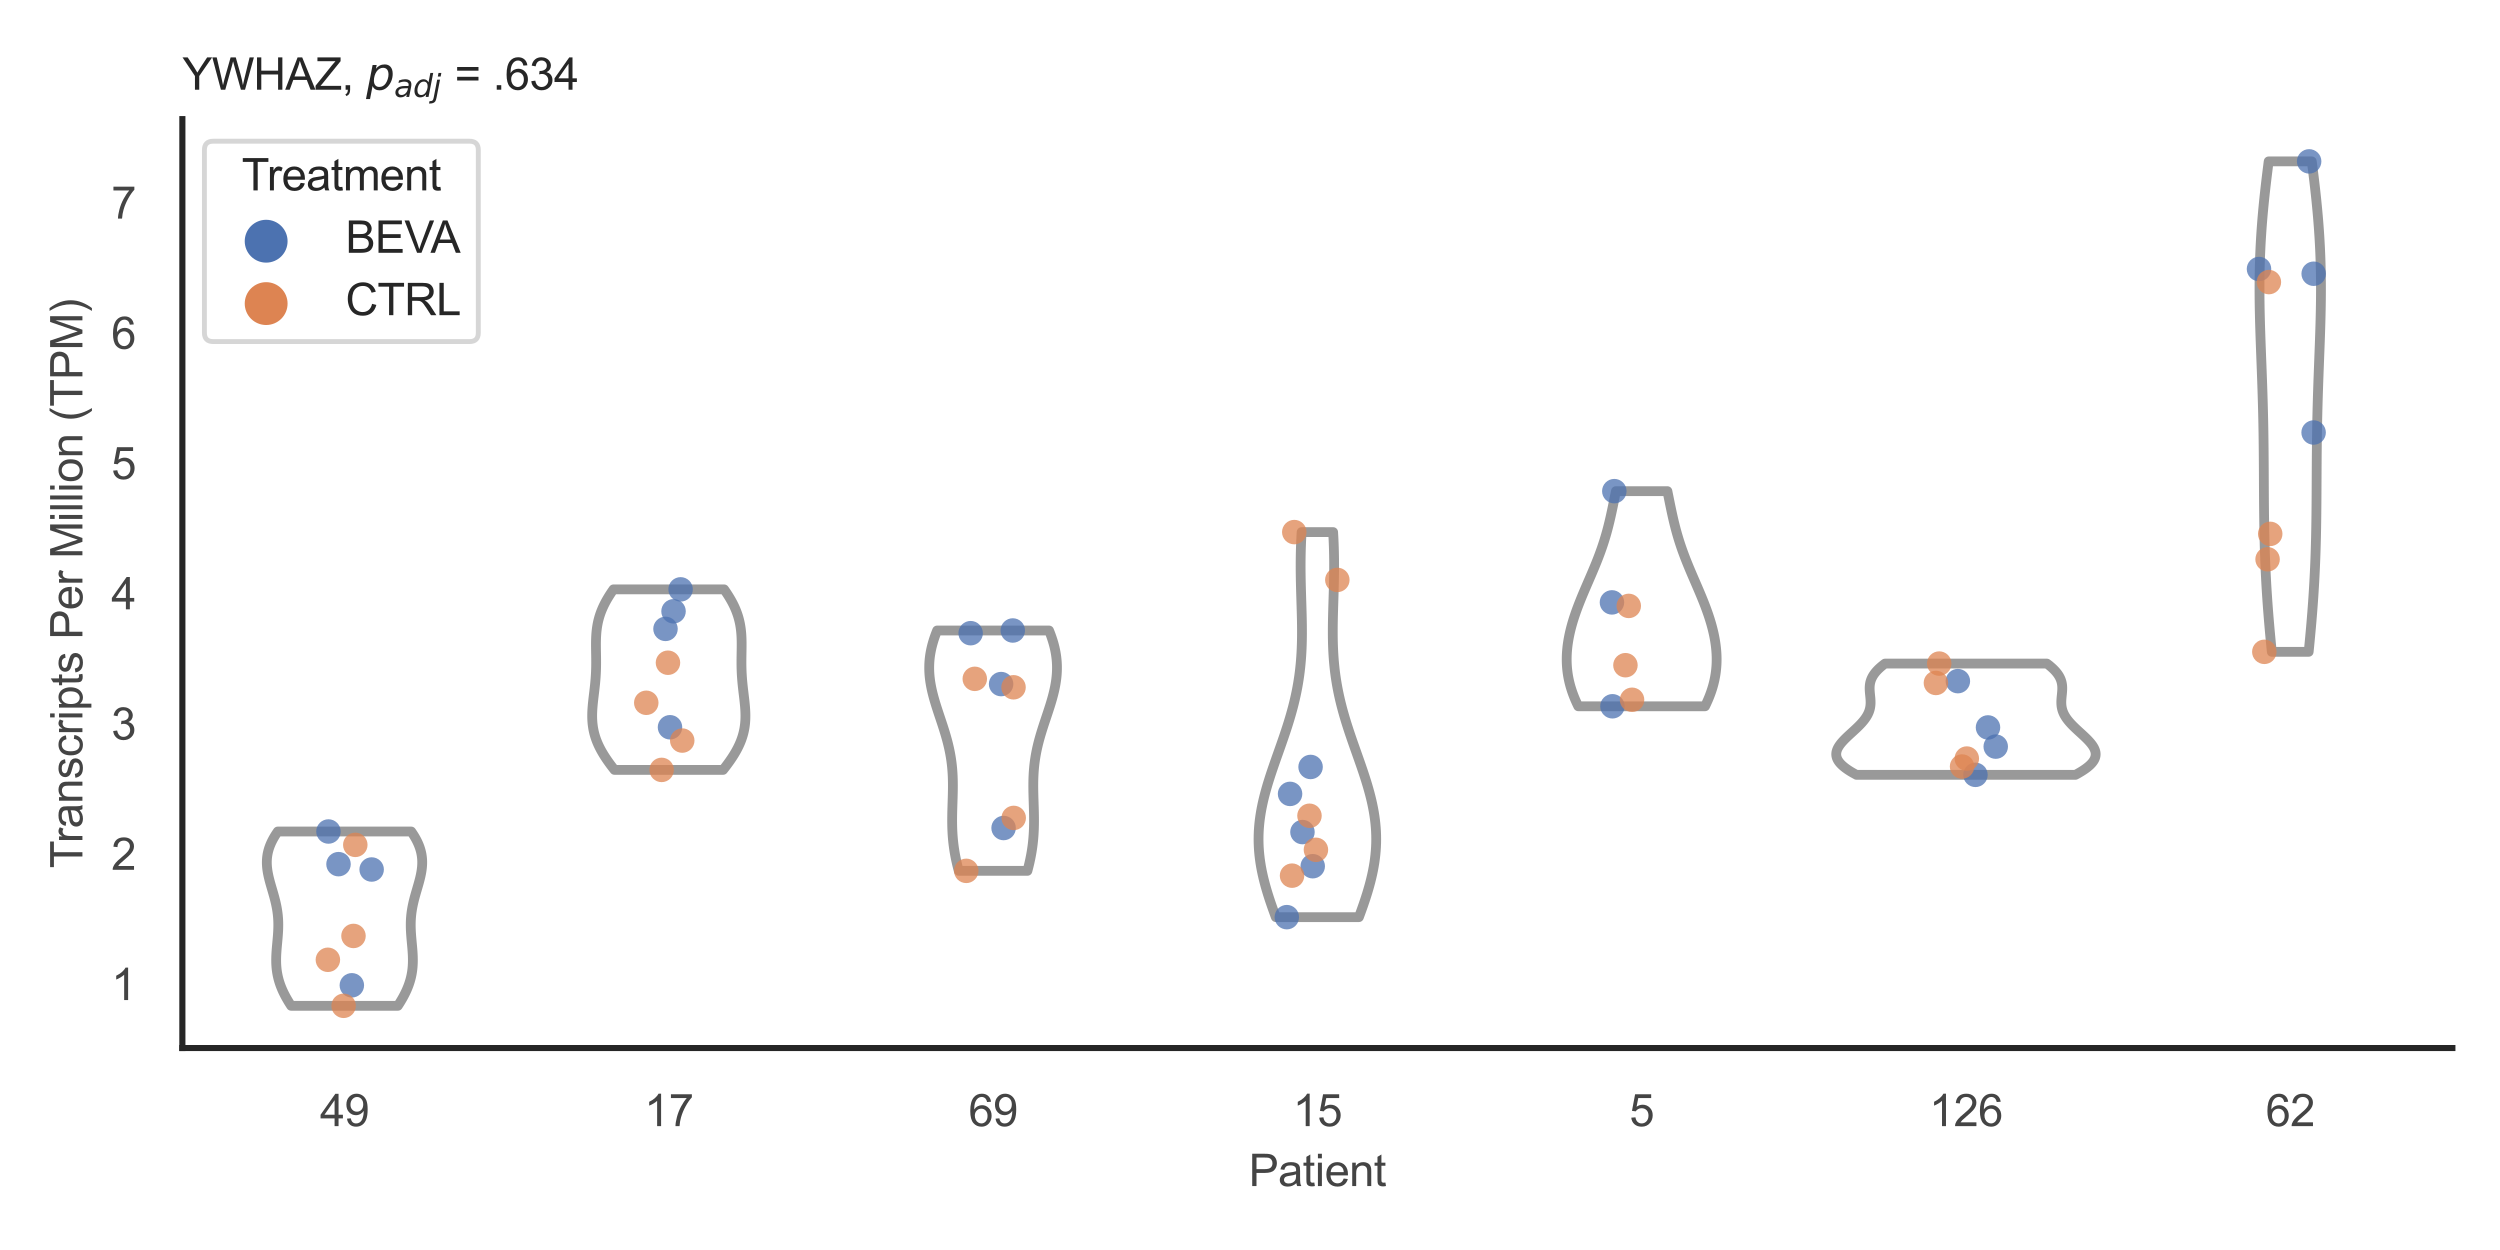 <?xml version="1.0" encoding="utf-8" standalone="no"?>
<!DOCTYPE svg PUBLIC "-//W3C//DTD SVG 1.1//EN"
  "http://www.w3.org/Graphics/SVG/1.1/DTD/svg11.dtd">
<svg xmlns:xlink="http://www.w3.org/1999/xlink" width="510.236pt" height="255.118pt" viewBox="0 0 510.236 255.118" xmlns="http://www.w3.org/2000/svg" version="1.1">
 <defs>
  <style type="text/css">*{stroke-linejoin: round; stroke-linecap: butt}</style>
 </defs>
 <g id="figure_1">
  <g id="patch_1">
   <path d="M 0 255.118 
L 510.236 255.118 
L 510.236 0 
L 0 0 
z
" style="fill: #ffffff"/>
  </g>
  <g id="axes_1">
   <g id="patch_2">
    <path d="M 37.22 213.898 
L 500.516 213.898 
L 500.516 24.32 
L 37.22 24.32 
z
" style="fill: #ffffff"/>
   </g>
   <g id="matplotlib.axis_1">
    <g id="xtick_1">
     <g id="text_1">
      <!-- 49 -->
      <g style="fill: #444444" transform="translate(65.308 229.84)scale(0.09 -0.09)">
       <defs>
        <path id="ArialMT-34" d="M 2069 0 
L 2069 1097 
L 81 1097 
L 81 1613 
L 2172 4581 
L 2631 4581 
L 2631 1613 
L 3250 1613 
L 3250 1097 
L 2631 1097 
L 2631 0 
L 2069 0 
z
M 2069 1613 
L 2069 3678 
L 634 1613 
L 2069 1613 
z
" transform="scale(0.016)"/>
        <path id="ArialMT-39" d="M 350 1059 
L 891 1109 
Q 959 728 1153 556 
Q 1347 384 1650 384 
Q 1909 384 2104 503 
Q 2300 622 2425 820 
Q 2550 1019 2634 1356 
Q 2719 1694 2719 2044 
Q 2719 2081 2716 2156 
Q 2547 1888 2255 1720 
Q 1963 1553 1622 1553 
Q 1053 1553 659 1965 
Q 266 2378 266 3053 
Q 266 3750 677 4175 
Q 1088 4600 1706 4600 
Q 2153 4600 2523 4359 
Q 2894 4119 3086 3673 
Q 3278 3228 3278 2384 
Q 3278 1506 3087 986 
Q 2897 466 2520 194 
Q 2144 -78 1638 -78 
Q 1100 -78 759 220 
Q 419 519 350 1059 
z
M 2653 3081 
Q 2653 3566 2395 3850 
Q 2138 4134 1775 4134 
Q 1400 4134 1122 3828 
Q 844 3522 844 3034 
Q 844 2597 1108 2323 
Q 1372 2050 1759 2050 
Q 2150 2050 2401 2323 
Q 2653 2597 2653 3081 
z
" transform="scale(0.016)"/>
       </defs>
       <use xlink:href="#ArialMT-34"/>
       <use xlink:href="#ArialMT-39" x="55.615"/>
      </g>
     </g>
    </g>
    <g id="xtick_2">
     <g id="text_2">
      <!-- 17 -->
      <g style="fill: #444444" transform="translate(131.493 229.84)scale(0.09 -0.09)">
       <defs>
        <path id="ArialMT-31" d="M 2384 0 
L 1822 0 
L 1822 3584 
Q 1619 3391 1289 3197 
Q 959 3003 697 2906 
L 697 3450 
Q 1169 3672 1522 3987 
Q 1875 4303 2022 4600 
L 2384 4600 
L 2384 0 
z
" transform="scale(0.016)"/>
        <path id="ArialMT-37" d="M 303 3981 
L 303 4522 
L 3269 4522 
L 3269 4084 
Q 2831 3619 2401 2847 
Q 1972 2075 1738 1259 
Q 1569 684 1522 0 
L 944 0 
Q 953 541 1156 1306 
Q 1359 2072 1739 2783 
Q 2119 3494 2547 3981 
L 303 3981 
z
" transform="scale(0.016)"/>
       </defs>
       <use xlink:href="#ArialMT-31"/>
       <use xlink:href="#ArialMT-37" x="55.615"/>
      </g>
     </g>
    </g>
    <g id="xtick_3">
     <g id="text_3">
      <!-- 69 -->
      <g style="fill: #444444" transform="translate(197.678 229.84)scale(0.09 -0.09)">
       <defs>
        <path id="ArialMT-36" d="M 3184 3459 
L 2625 3416 
Q 2550 3747 2413 3897 
Q 2184 4138 1850 4138 
Q 1581 4138 1378 3988 
Q 1113 3794 959 3422 
Q 806 3050 800 2363 
Q 1003 2672 1297 2822 
Q 1591 2972 1913 2972 
Q 2475 2972 2870 2558 
Q 3266 2144 3266 1488 
Q 3266 1056 3080 686 
Q 2894 316 2569 119 
Q 2244 -78 1831 -78 
Q 1128 -78 684 439 
Q 241 956 241 2144 
Q 241 3472 731 4075 
Q 1159 4600 1884 4600 
Q 2425 4600 2770 4297 
Q 3116 3994 3184 3459 
z
M 888 1484 
Q 888 1194 1011 928 
Q 1134 663 1356 523 
Q 1578 384 1822 384 
Q 2178 384 2434 671 
Q 2691 959 2691 1453 
Q 2691 1928 2437 2201 
Q 2184 2475 1800 2475 
Q 1419 2475 1153 2201 
Q 888 1928 888 1484 
z
" transform="scale(0.016)"/>
       </defs>
       <use xlink:href="#ArialMT-36"/>
       <use xlink:href="#ArialMT-39" x="55.615"/>
      </g>
     </g>
    </g>
    <g id="xtick_4">
     <g id="text_4">
      <!-- 15 -->
      <g style="fill: #444444" transform="translate(263.863 229.84)scale(0.09 -0.09)">
       <defs>
        <path id="ArialMT-35" d="M 266 1200 
L 856 1250 
Q 922 819 1161 601 
Q 1400 384 1738 384 
Q 2144 384 2425 690 
Q 2706 997 2706 1503 
Q 2706 1984 2436 2262 
Q 2166 2541 1728 2541 
Q 1456 2541 1237 2417 
Q 1019 2294 894 2097 
L 366 2166 
L 809 4519 
L 3088 4519 
L 3088 3981 
L 1259 3981 
L 1013 2750 
Q 1425 3038 1878 3038 
Q 2478 3038 2890 2622 
Q 3303 2206 3303 1553 
Q 3303 931 2941 478 
Q 2500 -78 1738 -78 
Q 1113 -78 717 272 
Q 322 622 266 1200 
z
" transform="scale(0.016)"/>
       </defs>
       <use xlink:href="#ArialMT-31"/>
       <use xlink:href="#ArialMT-35" x="55.615"/>
      </g>
     </g>
    </g>
    <g id="xtick_5">
     <g id="text_5">
      <!-- 5 -->
      <g style="fill: #444444" transform="translate(332.551 229.84)scale(0.09 -0.09)">
       <use xlink:href="#ArialMT-35"/>
      </g>
     </g>
    </g>
    <g id="xtick_6">
     <g id="text_6">
      <!-- 126 -->
      <g style="fill: #444444" transform="translate(393.731 229.84)scale(0.09 -0.09)">
       <defs>
        <path id="ArialMT-32" d="M 3222 541 
L 3222 0 
L 194 0 
Q 188 203 259 391 
Q 375 700 629 1000 
Q 884 1300 1366 1694 
Q 2113 2306 2375 2664 
Q 2638 3022 2638 3341 
Q 2638 3675 2398 3904 
Q 2159 4134 1775 4134 
Q 1369 4134 1125 3890 
Q 881 3647 878 3216 
L 300 3275 
Q 359 3922 746 4261 
Q 1134 4600 1788 4600 
Q 2447 4600 2831 4234 
Q 3216 3869 3216 3328 
Q 3216 3053 3103 2787 
Q 2991 2522 2730 2228 
Q 2469 1934 1863 1422 
Q 1356 997 1212 845 
Q 1069 694 975 541 
L 3222 541 
z
" transform="scale(0.016)"/>
       </defs>
       <use xlink:href="#ArialMT-31"/>
       <use xlink:href="#ArialMT-32" x="55.615"/>
       <use xlink:href="#ArialMT-36" x="111.23"/>
      </g>
     </g>
    </g>
    <g id="xtick_7">
     <g id="text_7">
      <!-- 62 -->
      <g style="fill: #444444" transform="translate(462.419 229.84)scale(0.09 -0.09)">
       <use xlink:href="#ArialMT-36"/>
       <use xlink:href="#ArialMT-32" x="55.615"/>
      </g>
     </g>
    </g>
    <g id="text_8">
     <!-- Patient -->
     <g style="fill: #444444" transform="translate(254.859 242.071)scale(0.09 -0.09)">
      <defs>
       <path id="ArialMT-50" d="M 494 0 
L 494 4581 
L 2222 4581 
Q 2678 4581 2919 4538 
Q 3256 4481 3484 4323 
Q 3713 4166 3852 3881 
Q 3991 3597 3991 3256 
Q 3991 2672 3619 2267 
Q 3247 1863 2275 1863 
L 1100 1863 
L 1100 0 
L 494 0 
z
M 1100 2403 
L 2284 2403 
Q 2872 2403 3119 2622 
Q 3366 2841 3366 3238 
Q 3366 3525 3220 3729 
Q 3075 3934 2838 4000 
Q 2684 4041 2272 4041 
L 1100 4041 
L 1100 2403 
z
" transform="scale(0.016)"/>
       <path id="ArialMT-61" d="M 2588 409 
Q 2275 144 1986 34 
Q 1697 -75 1366 -75 
Q 819 -75 525 192 
Q 231 459 231 875 
Q 231 1119 342 1320 
Q 453 1522 633 1644 
Q 813 1766 1038 1828 
Q 1203 1872 1538 1913 
Q 2219 1994 2541 2106 
Q 2544 2222 2544 2253 
Q 2544 2597 2384 2738 
Q 2169 2928 1744 2928 
Q 1347 2928 1158 2789 
Q 969 2650 878 2297 
L 328 2372 
Q 403 2725 575 2942 
Q 747 3159 1072 3276 
Q 1397 3394 1825 3394 
Q 2250 3394 2515 3294 
Q 2781 3194 2906 3042 
Q 3031 2891 3081 2659 
Q 3109 2516 3109 2141 
L 3109 1391 
Q 3109 606 3145 398 
Q 3181 191 3288 0 
L 2700 0 
Q 2613 175 2588 409 
z
M 2541 1666 
Q 2234 1541 1622 1453 
Q 1275 1403 1131 1340 
Q 988 1278 909 1158 
Q 831 1038 831 891 
Q 831 666 1001 516 
Q 1172 366 1500 366 
Q 1825 366 2078 508 
Q 2331 650 2450 897 
Q 2541 1088 2541 1459 
L 2541 1666 
z
" transform="scale(0.016)"/>
       <path id="ArialMT-74" d="M 1650 503 
L 1731 6 
Q 1494 -44 1306 -44 
Q 1000 -44 831 53 
Q 663 150 594 308 
Q 525 466 525 972 
L 525 2881 
L 113 2881 
L 113 3319 
L 525 3319 
L 525 4141 
L 1084 4478 
L 1084 3319 
L 1650 3319 
L 1650 2881 
L 1084 2881 
L 1084 941 
Q 1084 700 1114 631 
Q 1144 563 1211 522 
Q 1278 481 1403 481 
Q 1497 481 1650 503 
z
" transform="scale(0.016)"/>
       <path id="ArialMT-69" d="M 425 3934 
L 425 4581 
L 988 4581 
L 988 3934 
L 425 3934 
z
M 425 0 
L 425 3319 
L 988 3319 
L 988 0 
L 425 0 
z
" transform="scale(0.016)"/>
       <path id="ArialMT-65" d="M 2694 1069 
L 3275 997 
Q 3138 488 2766 206 
Q 2394 -75 1816 -75 
Q 1088 -75 661 373 
Q 234 822 234 1631 
Q 234 2469 665 2931 
Q 1097 3394 1784 3394 
Q 2450 3394 2872 2941 
Q 3294 2488 3294 1666 
Q 3294 1616 3291 1516 
L 816 1516 
Q 847 969 1125 678 
Q 1403 388 1819 388 
Q 2128 388 2347 550 
Q 2566 713 2694 1069 
z
M 847 1978 
L 2700 1978 
Q 2663 2397 2488 2606 
Q 2219 2931 1791 2931 
Q 1403 2931 1139 2672 
Q 875 2413 847 1978 
z
" transform="scale(0.016)"/>
       <path id="ArialMT-6e" d="M 422 0 
L 422 3319 
L 928 3319 
L 928 2847 
Q 1294 3394 1984 3394 
Q 2284 3394 2536 3286 
Q 2788 3178 2913 3003 
Q 3038 2828 3088 2588 
Q 3119 2431 3119 2041 
L 3119 0 
L 2556 0 
L 2556 2019 
Q 2556 2363 2490 2533 
Q 2425 2703 2258 2804 
Q 2091 2906 1866 2906 
Q 1506 2906 1245 2678 
Q 984 2450 984 1813 
L 984 0 
L 422 0 
z
" transform="scale(0.016)"/>
      </defs>
      <use xlink:href="#ArialMT-50"/>
      <use xlink:href="#ArialMT-61" x="66.699"/>
      <use xlink:href="#ArialMT-74" x="122.314"/>
      <use xlink:href="#ArialMT-69" x="150.098"/>
      <use xlink:href="#ArialMT-65" x="172.314"/>
      <use xlink:href="#ArialMT-6e" x="227.93"/>
      <use xlink:href="#ArialMT-74" x="283.545"/>
     </g>
    </g>
   </g>
   <g id="matplotlib.axis_2">
    <g id="ytick_1">
     <g id="text_9">
      <!-- 1 -->
      <g style="fill: #444444" transform="translate(22.715 204.105)scale(0.09 -0.09)">
       <use xlink:href="#ArialMT-31"/>
      </g>
     </g>
    </g>
    <g id="ytick_2">
     <g id="text_10">
      <!-- 2 -->
      <g style="fill: #444444" transform="translate(22.715 177.523)scale(0.09 -0.09)">
       <use xlink:href="#ArialMT-32"/>
      </g>
     </g>
    </g>
    <g id="ytick_3">
     <g id="text_11">
      <!-- 3 -->
      <g style="fill: #444444" transform="translate(22.715 150.94)scale(0.09 -0.09)">
       <defs>
        <path id="ArialMT-33" d="M 269 1209 
L 831 1284 
Q 928 806 1161 595 
Q 1394 384 1728 384 
Q 2125 384 2398 659 
Q 2672 934 2672 1341 
Q 2672 1728 2419 1979 
Q 2166 2231 1775 2231 
Q 1616 2231 1378 2169 
L 1441 2663 
Q 1497 2656 1531 2656 
Q 1891 2656 2178 2843 
Q 2466 3031 2466 3422 
Q 2466 3731 2256 3934 
Q 2047 4138 1716 4138 
Q 1388 4138 1169 3931 
Q 950 3725 888 3313 
L 325 3413 
Q 428 3978 793 4289 
Q 1159 4600 1703 4600 
Q 2078 4600 2393 4439 
Q 2709 4278 2876 4000 
Q 3044 3722 3044 3409 
Q 3044 3113 2884 2869 
Q 2725 2625 2413 2481 
Q 2819 2388 3044 2092 
Q 3269 1797 3269 1353 
Q 3269 753 2831 336 
Q 2394 -81 1725 -81 
Q 1122 -81 723 278 
Q 325 638 269 1209 
z
" transform="scale(0.016)"/>
       </defs>
       <use xlink:href="#ArialMT-33"/>
      </g>
     </g>
    </g>
    <g id="ytick_4">
     <g id="text_12">
      <!-- 4 -->
      <g style="fill: #444444" transform="translate(22.715 124.358)scale(0.09 -0.09)">
       <use xlink:href="#ArialMT-34"/>
      </g>
     </g>
    </g>
    <g id="ytick_5">
     <g id="text_13">
      <!-- 5 -->
      <g style="fill: #444444" transform="translate(22.715 97.775)scale(0.09 -0.09)">
       <use xlink:href="#ArialMT-35"/>
      </g>
     </g>
    </g>
    <g id="ytick_6">
     <g id="text_14">
      <!-- 6 -->
      <g style="fill: #444444" transform="translate(22.715 71.193)scale(0.09 -0.09)">
       <use xlink:href="#ArialMT-36"/>
      </g>
     </g>
    </g>
    <g id="ytick_7">
     <g id="text_15">
      <!-- 7 -->
      <g style="fill: #444444" transform="translate(22.715 44.61)scale(0.09 -0.09)">
       <use xlink:href="#ArialMT-37"/>
      </g>
     </g>
    </g>
    <g id="text_16">
     <!-- Transcripts Per Million (TPM) -->
     <g style="fill: #444444" transform="translate(16.821 177.194)rotate(-90)scale(0.09 -0.09)">
      <defs>
       <path id="ArialMT-54" d="M 1659 0 
L 1659 4041 
L 150 4041 
L 150 4581 
L 3781 4581 
L 3781 4041 
L 2266 4041 
L 2266 0 
L 1659 0 
z
" transform="scale(0.016)"/>
       <path id="ArialMT-72" d="M 416 0 
L 416 3319 
L 922 3319 
L 922 2816 
Q 1116 3169 1280 3281 
Q 1444 3394 1641 3394 
Q 1925 3394 2219 3213 
L 2025 2691 
Q 1819 2813 1613 2813 
Q 1428 2813 1281 2702 
Q 1134 2591 1072 2394 
Q 978 2094 978 1738 
L 978 0 
L 416 0 
z
" transform="scale(0.016)"/>
       <path id="ArialMT-73" d="M 197 991 
L 753 1078 
Q 800 744 1014 566 
Q 1228 388 1613 388 
Q 2000 388 2187 545 
Q 2375 703 2375 916 
Q 2375 1106 2209 1216 
Q 2094 1291 1634 1406 
Q 1016 1563 777 1677 
Q 538 1791 414 1992 
Q 291 2194 291 2438 
Q 291 2659 392 2848 
Q 494 3038 669 3163 
Q 800 3259 1026 3326 
Q 1253 3394 1513 3394 
Q 1903 3394 2198 3281 
Q 2494 3169 2634 2976 
Q 2775 2784 2828 2463 
L 2278 2388 
Q 2241 2644 2061 2787 
Q 1881 2931 1553 2931 
Q 1166 2931 1000 2803 
Q 834 2675 834 2503 
Q 834 2394 903 2306 
Q 972 2216 1119 2156 
Q 1203 2125 1616 2013 
Q 2213 1853 2448 1751 
Q 2684 1650 2818 1456 
Q 2953 1263 2953 975 
Q 2953 694 2789 445 
Q 2625 197 2315 61 
Q 2006 -75 1616 -75 
Q 969 -75 630 194 
Q 291 463 197 991 
z
" transform="scale(0.016)"/>
       <path id="ArialMT-63" d="M 2588 1216 
L 3141 1144 
Q 3050 572 2676 248 
Q 2303 -75 1759 -75 
Q 1078 -75 664 370 
Q 250 816 250 1647 
Q 250 2184 428 2587 
Q 606 2991 970 3192 
Q 1334 3394 1763 3394 
Q 2303 3394 2647 3120 
Q 2991 2847 3088 2344 
L 2541 2259 
Q 2463 2594 2264 2762 
Q 2066 2931 1784 2931 
Q 1359 2931 1093 2626 
Q 828 2322 828 1663 
Q 828 994 1084 691 
Q 1341 388 1753 388 
Q 2084 388 2306 591 
Q 2528 794 2588 1216 
z
" transform="scale(0.016)"/>
       <path id="ArialMT-70" d="M 422 -1272 
L 422 3319 
L 934 3319 
L 934 2888 
Q 1116 3141 1344 3267 
Q 1572 3394 1897 3394 
Q 2322 3394 2647 3175 
Q 2972 2956 3137 2557 
Q 3303 2159 3303 1684 
Q 3303 1175 3120 767 
Q 2938 359 2589 142 
Q 2241 -75 1856 -75 
Q 1575 -75 1351 44 
Q 1128 163 984 344 
L 984 -1272 
L 422 -1272 
z
M 931 1641 
Q 931 1000 1190 694 
Q 1450 388 1819 388 
Q 2194 388 2461 705 
Q 2728 1022 2728 1688 
Q 2728 2322 2467 2637 
Q 2206 2953 1844 2953 
Q 1484 2953 1207 2617 
Q 931 2281 931 1641 
z
" transform="scale(0.016)"/>
       <path id="ArialMT-20" transform="scale(0.016)"/>
       <path id="ArialMT-4d" d="M 475 0 
L 475 4581 
L 1388 4581 
L 2472 1338 
Q 2622 884 2691 659 
Q 2769 909 2934 1394 
L 4031 4581 
L 4847 4581 
L 4847 0 
L 4263 0 
L 4263 3834 
L 2931 0 
L 2384 0 
L 1059 3900 
L 1059 0 
L 475 0 
z
" transform="scale(0.016)"/>
       <path id="ArialMT-6c" d="M 409 0 
L 409 4581 
L 972 4581 
L 972 0 
L 409 0 
z
" transform="scale(0.016)"/>
       <path id="ArialMT-6f" d="M 213 1659 
Q 213 2581 725 3025 
Q 1153 3394 1769 3394 
Q 2453 3394 2887 2945 
Q 3322 2497 3322 1706 
Q 3322 1066 3130 698 
Q 2938 331 2570 128 
Q 2203 -75 1769 -75 
Q 1072 -75 642 372 
Q 213 819 213 1659 
z
M 791 1659 
Q 791 1022 1069 705 
Q 1347 388 1769 388 
Q 2188 388 2466 706 
Q 2744 1025 2744 1678 
Q 2744 2294 2464 2611 
Q 2184 2928 1769 2928 
Q 1347 2928 1069 2612 
Q 791 2297 791 1659 
z
" transform="scale(0.016)"/>
       <path id="ArialMT-28" d="M 1497 -1347 
Q 1031 -759 709 28 
Q 388 816 388 1659 
Q 388 2403 628 3084 
Q 909 3875 1497 4659 
L 1900 4659 
Q 1522 4009 1400 3731 
Q 1209 3300 1100 2831 
Q 966 2247 966 1656 
Q 966 153 1900 -1347 
L 1497 -1347 
z
" transform="scale(0.016)"/>
       <path id="ArialMT-29" d="M 791 -1347 
L 388 -1347 
Q 1322 153 1322 1656 
Q 1322 2244 1188 2822 
Q 1081 3291 891 3722 
Q 769 4003 388 4659 
L 791 4659 
Q 1378 3875 1659 3084 
Q 1900 2403 1900 1659 
Q 1900 816 1576 28 
Q 1253 -759 791 -1347 
z
" transform="scale(0.016)"/>
      </defs>
      <use xlink:href="#ArialMT-54"/>
      <use xlink:href="#ArialMT-72" x="57.334"/>
      <use xlink:href="#ArialMT-61" x="90.635"/>
      <use xlink:href="#ArialMT-6e" x="146.25"/>
      <use xlink:href="#ArialMT-73" x="201.865"/>
      <use xlink:href="#ArialMT-63" x="251.865"/>
      <use xlink:href="#ArialMT-72" x="301.865"/>
      <use xlink:href="#ArialMT-69" x="335.166"/>
      <use xlink:href="#ArialMT-70" x="357.383"/>
      <use xlink:href="#ArialMT-74" x="412.998"/>
      <use xlink:href="#ArialMT-73" x="440.781"/>
      <use xlink:href="#ArialMT-20" x="490.781"/>
      <use xlink:href="#ArialMT-50" x="518.564"/>
      <use xlink:href="#ArialMT-65" x="585.264"/>
      <use xlink:href="#ArialMT-72" x="640.879"/>
      <use xlink:href="#ArialMT-20" x="674.18"/>
      <use xlink:href="#ArialMT-4d" x="701.963"/>
      <use xlink:href="#ArialMT-69" x="785.264"/>
      <use xlink:href="#ArialMT-6c" x="807.48"/>
      <use xlink:href="#ArialMT-6c" x="829.697"/>
      <use xlink:href="#ArialMT-69" x="851.914"/>
      <use xlink:href="#ArialMT-6f" x="874.131"/>
      <use xlink:href="#ArialMT-6e" x="929.746"/>
      <use xlink:href="#ArialMT-20" x="985.361"/>
      <use xlink:href="#ArialMT-28" x="1013.145"/>
      <use xlink:href="#ArialMT-54" x="1046.445"/>
      <use xlink:href="#ArialMT-50" x="1107.529"/>
      <use xlink:href="#ArialMT-4d" x="1174.229"/>
      <use xlink:href="#ArialMT-29" x="1257.529"/>
     </g>
    </g>
   </g>
   <g id="PolyCollection_1">
    <defs>
     <path id="mf40c9ba76c" d="M 81.2 -49.837 
L 59.425 -49.837 
L 59.193 -50.197 
L 58.968 -50.556 
L 58.751 -50.915 
L 58.541 -51.275 
L 58.34 -51.634 
L 58.148 -51.993 
L 57.965 -52.353 
L 57.791 -52.712 
L 57.627 -53.071 
L 57.473 -53.431 
L 57.329 -53.79 
L 57.196 -54.149 
L 57.072 -54.509 
L 56.959 -54.868 
L 56.857 -55.227 
L 56.765 -55.587 
L 56.683 -55.946 
L 56.611 -56.305 
L 56.548 -56.665 
L 56.496 -57.024 
L 56.453 -57.383 
L 56.418 -57.743 
L 56.392 -58.102 
L 56.375 -58.461 
L 56.365 -58.821 
L 56.362 -59.18 
L 56.365 -59.539 
L 56.375 -59.899 
L 56.389 -60.258 
L 56.409 -60.617 
L 56.433 -60.977 
L 56.459 -61.336 
L 56.489 -61.695 
L 56.52 -62.055 
L 56.553 -62.414 
L 56.586 -62.774 
L 56.619 -63.133 
L 56.651 -63.492 
L 56.682 -63.852 
L 56.71 -64.211 
L 56.735 -64.57 
L 56.757 -64.93 
L 56.775 -65.289 
L 56.788 -65.648 
L 56.796 -66.008 
L 56.799 -66.367 
L 56.795 -66.726 
L 56.785 -67.086 
L 56.769 -67.445 
L 56.746 -67.804 
L 56.716 -68.164 
L 56.679 -68.523 
L 56.635 -68.882 
L 56.584 -69.242 
L 56.526 -69.601 
L 56.461 -69.96 
L 56.39 -70.32 
L 56.313 -70.679 
L 56.231 -71.038 
L 56.143 -71.398 
L 56.051 -71.757 
L 55.955 -72.116 
L 55.855 -72.476 
L 55.753 -72.835 
L 55.649 -73.194 
L 55.544 -73.554 
L 55.438 -73.913 
L 55.334 -74.272 
L 55.231 -74.632 
L 55.13 -74.991 
L 55.033 -75.35 
L 54.941 -75.71 
L 54.853 -76.069 
L 54.773 -76.429 
L 54.699 -76.788 
L 54.633 -77.147 
L 54.577 -77.507 
L 54.53 -77.866 
L 54.494 -78.225 
L 54.469 -78.585 
L 54.457 -78.944 
L 54.457 -79.303 
L 54.471 -79.663 
L 54.498 -80.022 
L 54.54 -80.381 
L 54.596 -80.741 
L 54.668 -81.1 
L 54.754 -81.459 
L 54.856 -81.819 
L 54.974 -82.178 
L 55.107 -82.537 
L 55.255 -82.897 
L 55.418 -83.256 
L 55.596 -83.615 
L 55.789 -83.975 
L 55.996 -84.334 
L 56.216 -84.693 
L 56.45 -85.053 
L 56.696 -85.412 
L 83.929 -85.412 
L 83.929 -85.412 
L 84.175 -85.053 
L 84.409 -84.693 
L 84.629 -84.334 
L 84.836 -83.975 
L 85.029 -83.615 
L 85.207 -83.256 
L 85.37 -82.897 
L 85.519 -82.537 
L 85.651 -82.178 
L 85.769 -81.819 
L 85.871 -81.459 
L 85.957 -81.1 
L 86.029 -80.741 
L 86.085 -80.381 
L 86.127 -80.022 
L 86.155 -79.663 
L 86.168 -79.303 
L 86.168 -78.944 
L 86.156 -78.585 
L 86.131 -78.225 
L 86.095 -77.866 
L 86.048 -77.507 
L 85.992 -77.147 
L 85.926 -76.788 
L 85.853 -76.429 
L 85.772 -76.069 
L 85.685 -75.71 
L 85.592 -75.35 
L 85.495 -74.991 
L 85.394 -74.632 
L 85.291 -74.272 
L 85.187 -73.913 
L 85.082 -73.554 
L 84.976 -73.194 
L 84.872 -72.835 
L 84.77 -72.476 
L 84.671 -72.116 
L 84.574 -71.757 
L 84.482 -71.398 
L 84.394 -71.038 
L 84.312 -70.679 
L 84.235 -70.32 
L 84.164 -69.96 
L 84.099 -69.601 
L 84.042 -69.242 
L 83.99 -68.882 
L 83.946 -68.523 
L 83.909 -68.164 
L 83.879 -67.804 
L 83.856 -67.445 
L 83.84 -67.086 
L 83.83 -66.726 
L 83.827 -66.367 
L 83.829 -66.008 
L 83.837 -65.648 
L 83.85 -65.289 
L 83.868 -64.93 
L 83.89 -64.57 
L 83.915 -64.211 
L 83.943 -63.852 
L 83.974 -63.492 
L 84.006 -63.133 
L 84.039 -62.774 
L 84.072 -62.414 
L 84.105 -62.055 
L 84.136 -61.695 
L 84.166 -61.336 
L 84.193 -60.977 
L 84.216 -60.617 
L 84.236 -60.258 
L 84.251 -59.899 
L 84.26 -59.539 
L 84.264 -59.18 
L 84.261 -58.821 
L 84.25 -58.461 
L 84.233 -58.102 
L 84.207 -57.743 
L 84.173 -57.383 
L 84.129 -57.024 
L 84.077 -56.665 
L 84.015 -56.305 
L 83.943 -55.946 
L 83.861 -55.587 
L 83.768 -55.227 
L 83.666 -54.868 
L 83.553 -54.509 
L 83.43 -54.149 
L 83.296 -53.79 
L 83.152 -53.431 
L 82.998 -53.071 
L 82.834 -52.712 
L 82.66 -52.353 
L 82.477 -51.993 
L 82.285 -51.634 
L 82.084 -51.275 
L 81.874 -50.915 
L 81.657 -50.556 
L 81.432 -50.197 
L 81.2 -49.837 
z
" style="stroke: #999999; stroke-width: 2"/>
    </defs>
    <g clip-path="url(#pa62e29d887)">
     <use xlink:href="#mf40c9ba76c" x="0" y="255.118" style="fill: #ffffff; stroke: #999999; stroke-width: 2"/>
    </g>
   </g>
   <g id="PolyCollection_2">
    <defs>
     <path id="m9a97203fd1" d="M 147.58 -97.987 
L 125.415 -97.987 
L 125.124 -98.359 
L 124.838 -98.731 
L 124.559 -99.103 
L 124.287 -99.476 
L 124.023 -99.848 
L 123.767 -100.22 
L 123.52 -100.592 
L 123.282 -100.964 
L 123.054 -101.336 
L 122.837 -101.709 
L 122.63 -102.081 
L 122.434 -102.453 
L 122.249 -102.825 
L 122.076 -103.197 
L 121.915 -103.569 
L 121.766 -103.942 
L 121.628 -104.314 
L 121.503 -104.686 
L 121.389 -105.058 
L 121.288 -105.43 
L 121.198 -105.803 
L 121.119 -106.175 
L 121.051 -106.547 
L 120.995 -106.919 
L 120.949 -107.291 
L 120.912 -107.663 
L 120.886 -108.036 
L 120.868 -108.408 
L 120.859 -108.78 
L 120.859 -109.152 
L 120.865 -109.524 
L 120.878 -109.896 
L 120.897 -110.269 
L 120.922 -110.641 
L 120.952 -111.013 
L 120.985 -111.385 
L 121.022 -111.757 
L 121.062 -112.129 
L 121.104 -112.502 
L 121.148 -112.874 
L 121.192 -113.246 
L 121.237 -113.618 
L 121.282 -113.99 
L 121.325 -114.362 
L 121.368 -114.735 
L 121.408 -115.107 
L 121.447 -115.479 
L 121.483 -115.851 
L 121.516 -116.223 
L 121.547 -116.595 
L 121.574 -116.968 
L 121.597 -117.34 
L 121.618 -117.712 
L 121.635 -118.084 
L 121.648 -118.456 
L 121.658 -118.829 
L 121.665 -119.201 
L 121.669 -119.573 
L 121.671 -119.945 
L 121.67 -120.317 
L 121.667 -120.689 
L 121.663 -121.062 
L 121.657 -121.434 
L 121.651 -121.806 
L 121.645 -122.178 
L 121.639 -122.55 
L 121.635 -122.922 
L 121.632 -123.295 
L 121.631 -123.667 
L 121.634 -124.039 
L 121.64 -124.411 
L 121.651 -124.783 
L 121.666 -125.155 
L 121.687 -125.528 
L 121.714 -125.9 
L 121.748 -126.272 
L 121.79 -126.644 
L 121.839 -127.016 
L 121.897 -127.388 
L 121.964 -127.761 
L 122.04 -128.133 
L 122.126 -128.505 
L 122.223 -128.877 
L 122.329 -129.249 
L 122.447 -129.621 
L 122.575 -129.994 
L 122.714 -130.366 
L 122.865 -130.738 
L 123.026 -131.11 
L 123.198 -131.482 
L 123.382 -131.855 
L 123.576 -132.227 
L 123.78 -132.599 
L 123.995 -132.971 
L 124.219 -133.343 
L 124.453 -133.715 
L 124.696 -134.088 
L 124.947 -134.46 
L 125.207 -134.832 
L 147.789 -134.832 
L 147.789 -134.832 
L 148.048 -134.46 
L 148.3 -134.088 
L 148.542 -133.715 
L 148.776 -133.343 
L 149.001 -132.971 
L 149.215 -132.599 
L 149.42 -132.227 
L 149.614 -131.855 
L 149.797 -131.482 
L 149.97 -131.11 
L 150.131 -130.738 
L 150.281 -130.366 
L 150.42 -129.994 
L 150.549 -129.621 
L 150.666 -129.249 
L 150.773 -128.877 
L 150.869 -128.505 
L 150.955 -128.133 
L 151.032 -127.761 
L 151.098 -127.388 
L 151.156 -127.016 
L 151.206 -126.644 
L 151.247 -126.272 
L 151.281 -125.9 
L 151.309 -125.528 
L 151.33 -125.155 
L 151.345 -124.783 
L 151.355 -124.411 
L 151.362 -124.039 
L 151.364 -123.667 
L 151.364 -123.295 
L 151.361 -122.922 
L 151.356 -122.55 
L 151.351 -122.178 
L 151.344 -121.806 
L 151.338 -121.434 
L 151.333 -121.062 
L 151.328 -120.689 
L 151.326 -120.317 
L 151.325 -119.945 
L 151.326 -119.573 
L 151.33 -119.201 
L 151.337 -118.829 
L 151.348 -118.456 
L 151.361 -118.084 
L 151.378 -117.712 
L 151.398 -117.34 
L 151.422 -116.968 
L 151.449 -116.595 
L 151.479 -116.223 
L 151.513 -115.851 
L 151.549 -115.479 
L 151.587 -115.107 
L 151.628 -114.735 
L 151.67 -114.362 
L 151.714 -113.99 
L 151.758 -113.618 
L 151.803 -113.246 
L 151.848 -112.874 
L 151.891 -112.502 
L 151.933 -112.129 
L 151.973 -111.757 
L 152.01 -111.385 
L 152.044 -111.013 
L 152.073 -110.641 
L 152.098 -110.269 
L 152.117 -109.896 
L 152.131 -109.524 
L 152.137 -109.152 
L 152.136 -108.78 
L 152.127 -108.408 
L 152.11 -108.036 
L 152.083 -107.663 
L 152.047 -107.291 
L 152.001 -106.919 
L 151.944 -106.547 
L 151.877 -106.175 
L 151.798 -105.803 
L 151.708 -105.43 
L 151.606 -105.058 
L 151.492 -104.686 
L 151.367 -104.314 
L 151.23 -103.942 
L 151.08 -103.569 
L 150.919 -103.197 
L 150.746 -102.825 
L 150.562 -102.453 
L 150.366 -102.081 
L 150.159 -101.709 
L 149.941 -101.336 
L 149.714 -100.964 
L 149.476 -100.592 
L 149.229 -100.22 
L 148.973 -99.848 
L 148.708 -99.476 
L 148.436 -99.103 
L 148.157 -98.731 
L 147.871 -98.359 
L 147.58 -97.987 
z
" style="stroke: #999999; stroke-width: 2"/>
    </defs>
    <g clip-path="url(#pa62e29d887)">
     <use xlink:href="#m9a97203fd1" x="0" y="255.118" style="fill: #ffffff; stroke: #999999; stroke-width: 2"/>
    </g>
   </g>
   <g id="PolyCollection_3">
    <defs>
     <path id="md27c229403" d="M 209.693 -77.382 
L 195.673 -77.382 
L 195.542 -77.877 
L 195.417 -78.373 
L 195.298 -78.868 
L 195.186 -79.364 
L 195.08 -79.859 
L 194.982 -80.355 
L 194.89 -80.85 
L 194.805 -81.346 
L 194.728 -81.841 
L 194.658 -82.337 
L 194.595 -82.832 
L 194.539 -83.328 
L 194.49 -83.823 
L 194.448 -84.319 
L 194.413 -84.814 
L 194.385 -85.31 
L 194.362 -85.805 
L 194.346 -86.301 
L 194.335 -86.796 
L 194.329 -87.292 
L 194.327 -87.788 
L 194.33 -88.283 
L 194.337 -88.779 
L 194.346 -89.274 
L 194.358 -89.77 
L 194.372 -90.265 
L 194.387 -90.761 
L 194.403 -91.256 
L 194.419 -91.752 
L 194.434 -92.247 
L 194.448 -92.743 
L 194.46 -93.238 
L 194.47 -93.734 
L 194.476 -94.229 
L 194.478 -94.725 
L 194.476 -95.22 
L 194.469 -95.716 
L 194.457 -96.211 
L 194.439 -96.707 
L 194.414 -97.202 
L 194.382 -97.698 
L 194.343 -98.193 
L 194.297 -98.689 
L 194.243 -99.184 
L 194.181 -99.68 
L 194.111 -100.175 
L 194.033 -100.671 
L 193.947 -101.166 
L 193.853 -101.662 
L 193.751 -102.157 
L 193.641 -102.653 
L 193.524 -103.149 
L 193.4 -103.644 
L 193.269 -104.14 
L 193.131 -104.635 
L 192.988 -105.131 
L 192.84 -105.626 
L 192.687 -106.122 
L 192.53 -106.617 
L 192.37 -107.113 
L 192.207 -107.608 
L 192.042 -108.104 
L 191.877 -108.599 
L 191.711 -109.095 
L 191.546 -109.59 
L 191.383 -110.086 
L 191.222 -110.581 
L 191.064 -111.077 
L 190.911 -111.572 
L 190.762 -112.068 
L 190.62 -112.563 
L 190.485 -113.059 
L 190.357 -113.554 
L 190.237 -114.05 
L 190.126 -114.545 
L 190.026 -115.041 
L 189.935 -115.536 
L 189.856 -116.032 
L 189.789 -116.527 
L 189.734 -117.023 
L 189.691 -117.518 
L 189.662 -118.014 
L 189.646 -118.51 
L 189.644 -119.005 
L 189.656 -119.501 
L 189.681 -119.996 
L 189.722 -120.492 
L 189.776 -120.987 
L 189.844 -121.483 
L 189.927 -121.978 
L 190.024 -122.474 
L 190.134 -122.969 
L 190.258 -123.465 
L 190.395 -123.96 
L 190.544 -124.456 
L 190.706 -124.951 
L 190.88 -125.447 
L 191.066 -125.942 
L 191.262 -126.438 
L 214.104 -126.438 
L 214.104 -126.438 
L 214.3 -125.942 
L 214.486 -125.447 
L 214.659 -124.951 
L 214.821 -124.456 
L 214.971 -123.96 
L 215.108 -123.465 
L 215.232 -122.969 
L 215.342 -122.474 
L 215.439 -121.978 
L 215.521 -121.483 
L 215.59 -120.987 
L 215.644 -120.492 
L 215.684 -119.996 
L 215.71 -119.501 
L 215.722 -119.005 
L 215.72 -118.51 
L 215.704 -118.014 
L 215.675 -117.518 
L 215.632 -117.023 
L 215.577 -116.527 
L 215.51 -116.032 
L 215.43 -115.536 
L 215.34 -115.041 
L 215.24 -114.545 
L 215.129 -114.05 
L 215.009 -113.554 
L 214.881 -113.059 
L 214.746 -112.563 
L 214.603 -112.068 
L 214.455 -111.572 
L 214.302 -111.077 
L 214.144 -110.581 
L 213.983 -110.086 
L 213.82 -109.59 
L 213.655 -109.095 
L 213.489 -108.599 
L 213.324 -108.104 
L 213.159 -107.608 
L 212.996 -107.113 
L 212.836 -106.617 
L 212.679 -106.122 
L 212.526 -105.626 
L 212.378 -105.131 
L 212.235 -104.635 
L 212.097 -104.14 
L 211.966 -103.644 
L 211.842 -103.149 
L 211.725 -102.653 
L 211.615 -102.157 
L 211.513 -101.662 
L 211.419 -101.166 
L 211.333 -100.671 
L 211.255 -100.175 
L 211.185 -99.68 
L 211.123 -99.184 
L 211.069 -98.689 
L 211.023 -98.193 
L 210.984 -97.698 
L 210.952 -97.202 
L 210.927 -96.707 
L 210.909 -96.211 
L 210.896 -95.716 
L 210.889 -95.22 
L 210.887 -94.725 
L 210.89 -94.229 
L 210.896 -93.734 
L 210.905 -93.238 
L 210.917 -92.743 
L 210.931 -92.247 
L 210.947 -91.752 
L 210.963 -91.256 
L 210.978 -90.761 
L 210.994 -90.265 
L 211.008 -89.77 
L 211.02 -89.274 
L 211.029 -88.779 
L 211.036 -88.283 
L 211.038 -87.788 
L 211.037 -87.292 
L 211.031 -86.796 
L 211.02 -86.301 
L 211.004 -85.805 
L 210.981 -85.31 
L 210.953 -84.814 
L 210.917 -84.319 
L 210.876 -83.823 
L 210.827 -83.328 
L 210.771 -82.832 
L 210.708 -82.337 
L 210.638 -81.841 
L 210.561 -81.346 
L 210.476 -80.85 
L 210.384 -80.355 
L 210.285 -79.859 
L 210.18 -79.364 
L 210.068 -78.868 
L 209.949 -78.373 
L 209.824 -77.877 
L 209.693 -77.382 
z
" style="stroke: #999999; stroke-width: 2"/>
    </defs>
    <g clip-path="url(#pa62e29d887)">
     <use xlink:href="#md27c229403" x="0" y="255.118" style="fill: #ffffff; stroke: #999999; stroke-width: 2"/>
    </g>
   </g>
   <g id="PolyCollection_4">
    <defs>
     <path id="md2e1fb1212" d="M 277.344 -67.933 
L 260.392 -67.933 
L 260.099 -68.727 
L 259.811 -69.521 
L 259.531 -70.315 
L 259.259 -71.108 
L 258.996 -71.902 
L 258.744 -72.696 
L 258.504 -73.49 
L 258.276 -74.284 
L 258.063 -75.078 
L 257.864 -75.871 
L 257.681 -76.665 
L 257.514 -77.459 
L 257.365 -78.253 
L 257.235 -79.047 
L 257.123 -79.84 
L 257.03 -80.634 
L 256.957 -81.428 
L 256.905 -82.222 
L 256.873 -83.016 
L 256.861 -83.81 
L 256.87 -84.603 
L 256.9 -85.397 
L 256.949 -86.191 
L 257.019 -86.985 
L 257.108 -87.779 
L 257.217 -88.572 
L 257.344 -89.366 
L 257.488 -90.16 
L 257.65 -90.954 
L 257.827 -91.748 
L 258.02 -92.542 
L 258.227 -93.335 
L 258.447 -94.129 
L 258.678 -94.923 
L 258.921 -95.717 
L 259.172 -96.511 
L 259.432 -97.304 
L 259.699 -98.098 
L 259.971 -98.892 
L 260.247 -99.686 
L 260.526 -100.48 
L 260.807 -101.274 
L 261.088 -102.067 
L 261.368 -102.861 
L 261.646 -103.655 
L 261.921 -104.449 
L 262.191 -105.243 
L 262.456 -106.036 
L 262.714 -106.83 
L 262.965 -107.624 
L 263.208 -108.418 
L 263.441 -109.212 
L 263.664 -110.006 
L 263.878 -110.799 
L 264.08 -111.593 
L 264.27 -112.387 
L 264.449 -113.181 
L 264.616 -113.975 
L 264.771 -114.768 
L 264.913 -115.562 
L 265.042 -116.356 
L 265.16 -117.15 
L 265.265 -117.944 
L 265.358 -118.738 
L 265.439 -119.531 
L 265.509 -120.325 
L 265.568 -121.119 
L 265.617 -121.913 
L 265.656 -122.707 
L 265.685 -123.5 
L 265.706 -124.294 
L 265.719 -125.088 
L 265.725 -125.882 
L 265.724 -126.676 
L 265.717 -127.469 
L 265.706 -128.263 
L 265.69 -129.057 
L 265.671 -129.851 
L 265.649 -130.645 
L 265.626 -131.439 
L 265.602 -132.232 
L 265.577 -133.026 
L 265.553 -133.82 
L 265.53 -134.614 
L 265.509 -135.408 
L 265.49 -136.201 
L 265.474 -136.995 
L 265.462 -137.789 
L 265.453 -138.583 
L 265.449 -139.377 
L 265.45 -140.171 
L 265.456 -140.964 
L 265.467 -141.758 
L 265.484 -142.552 
L 265.506 -143.346 
L 265.534 -144.14 
L 265.568 -144.933 
L 265.607 -145.727 
L 265.652 -146.521 
L 272.084 -146.521 
L 272.084 -146.521 
L 272.129 -145.727 
L 272.169 -144.933 
L 272.202 -144.14 
L 272.23 -143.346 
L 272.252 -142.552 
L 272.269 -141.758 
L 272.28 -140.964 
L 272.286 -140.171 
L 272.287 -139.377 
L 272.283 -138.583 
L 272.275 -137.789 
L 272.262 -136.995 
L 272.246 -136.201 
L 272.228 -135.408 
L 272.206 -134.614 
L 272.183 -133.82 
L 272.159 -133.026 
L 272.135 -132.232 
L 272.11 -131.439 
L 272.087 -130.645 
L 272.065 -129.851 
L 272.046 -129.057 
L 272.031 -128.263 
L 272.019 -127.469 
L 272.013 -126.676 
L 272.012 -125.882 
L 272.017 -125.088 
L 272.03 -124.294 
L 272.051 -123.5 
L 272.08 -122.707 
L 272.119 -121.913 
L 272.168 -121.119 
L 272.227 -120.325 
L 272.297 -119.531 
L 272.378 -118.738 
L 272.471 -117.944 
L 272.576 -117.15 
L 272.694 -116.356 
L 272.823 -115.562 
L 272.966 -114.768 
L 273.12 -113.975 
L 273.287 -113.181 
L 273.466 -112.387 
L 273.656 -111.593 
L 273.859 -110.799 
L 274.072 -110.006 
L 274.295 -109.212 
L 274.529 -108.418 
L 274.771 -107.624 
L 275.022 -106.83 
L 275.28 -106.036 
L 275.545 -105.243 
L 275.815 -104.449 
L 276.09 -103.655 
L 276.368 -102.861 
L 276.648 -102.067 
L 276.929 -101.274 
L 277.21 -100.48 
L 277.489 -99.686 
L 277.766 -98.892 
L 278.038 -98.098 
L 278.304 -97.304 
L 278.564 -96.511 
L 278.816 -95.717 
L 279.058 -94.923 
L 279.289 -94.129 
L 279.509 -93.335 
L 279.716 -92.542 
L 279.909 -91.748 
L 280.086 -90.954 
L 280.248 -90.16 
L 280.393 -89.366 
L 280.519 -88.572 
L 280.628 -87.779 
L 280.717 -86.985 
L 280.787 -86.191 
L 280.837 -85.397 
L 280.866 -84.603 
L 280.875 -83.81 
L 280.863 -83.016 
L 280.831 -82.222 
L 280.779 -81.428 
L 280.706 -80.634 
L 280.614 -79.84 
L 280.502 -79.047 
L 280.371 -78.253 
L 280.222 -77.459 
L 280.056 -76.665 
L 279.872 -75.871 
L 279.674 -75.078 
L 279.46 -74.284 
L 279.232 -73.49 
L 278.992 -72.696 
L 278.74 -71.902 
L 278.477 -71.108 
L 278.205 -70.315 
L 277.925 -69.521 
L 277.638 -68.727 
L 277.344 -67.933 
z
" style="stroke: #999999; stroke-width: 2"/>
    </defs>
    <g clip-path="url(#pa62e29d887)">
     <use xlink:href="#md2e1fb1212" x="0" y="255.118" style="fill: #ffffff; stroke: #999999; stroke-width: 2"/>
    </g>
   </g>
   <g id="PolyCollection_5">
    <defs>
     <path id="m711d097697" d="M 347.989 -110.97 
L 322.118 -110.97 
L 321.904 -111.413 
L 321.699 -111.857 
L 321.504 -112.3 
L 321.319 -112.744 
L 321.143 -113.187 
L 320.978 -113.631 
L 320.823 -114.074 
L 320.679 -114.518 
L 320.544 -114.961 
L 320.421 -115.405 
L 320.308 -115.848 
L 320.206 -116.292 
L 320.114 -116.735 
L 320.033 -117.179 
L 319.963 -117.623 
L 319.903 -118.066 
L 319.853 -118.51 
L 319.813 -118.953 
L 319.783 -119.397 
L 319.763 -119.84 
L 319.753 -120.284 
L 319.752 -120.727 
L 319.76 -121.171 
L 319.778 -121.614 
L 319.804 -122.058 
L 319.84 -122.501 
L 319.883 -122.945 
L 319.935 -123.388 
L 319.996 -123.832 
L 320.064 -124.275 
L 320.14 -124.719 
L 320.223 -125.162 
L 320.314 -125.606 
L 320.412 -126.049 
L 320.517 -126.493 
L 320.628 -126.937 
L 320.746 -127.38 
L 320.871 -127.824 
L 321.001 -128.267 
L 321.137 -128.711 
L 321.279 -129.154 
L 321.427 -129.598 
L 321.579 -130.041 
L 321.736 -130.485 
L 321.898 -130.928 
L 322.065 -131.372 
L 322.235 -131.815 
L 322.409 -132.259 
L 322.586 -132.702 
L 322.767 -133.146 
L 322.95 -133.589 
L 323.135 -134.033 
L 323.323 -134.476 
L 323.512 -134.92 
L 323.703 -135.363 
L 323.894 -135.807 
L 324.086 -136.251 
L 324.278 -136.694 
L 324.47 -137.138 
L 324.661 -137.581 
L 324.851 -138.025 
L 325.04 -138.468 
L 325.227 -138.912 
L 325.413 -139.355 
L 325.595 -139.799 
L 325.776 -140.242 
L 325.953 -140.686 
L 326.127 -141.129 
L 326.298 -141.573 
L 326.465 -142.016 
L 326.628 -142.46 
L 326.787 -142.903 
L 326.943 -143.347 
L 327.094 -143.79 
L 327.24 -144.234 
L 327.383 -144.677 
L 327.521 -145.121 
L 327.655 -145.565 
L 327.785 -146.008 
L 327.911 -146.452 
L 328.033 -146.895 
L 328.151 -147.339 
L 328.265 -147.782 
L 328.376 -148.226 
L 328.484 -148.669 
L 328.589 -149.113 
L 328.691 -149.556 
L 328.79 -150 
L 328.887 -150.443 
L 328.983 -150.887 
L 329.077 -151.33 
L 329.169 -151.774 
L 329.26 -152.217 
L 329.351 -152.661 
L 329.441 -153.104 
L 329.53 -153.548 
L 329.62 -153.991 
L 329.71 -154.435 
L 329.8 -154.879 
L 340.307 -154.879 
L 340.307 -154.879 
L 340.397 -154.435 
L 340.487 -153.991 
L 340.576 -153.548 
L 340.666 -153.104 
L 340.756 -152.661 
L 340.846 -152.217 
L 340.938 -151.774 
L 341.03 -151.33 
L 341.124 -150.887 
L 341.219 -150.443 
L 341.316 -150 
L 341.416 -149.556 
L 341.518 -149.113 
L 341.623 -148.669 
L 341.731 -148.226 
L 341.842 -147.782 
L 341.956 -147.339 
L 342.074 -146.895 
L 342.196 -146.452 
L 342.322 -146.008 
L 342.452 -145.565 
L 342.586 -145.121 
L 342.724 -144.677 
L 342.866 -144.234 
L 343.013 -143.79 
L 343.164 -143.347 
L 343.319 -142.903 
L 343.479 -142.46 
L 343.642 -142.016 
L 343.809 -141.573 
L 343.979 -141.129 
L 344.154 -140.686 
L 344.331 -140.242 
L 344.511 -139.799 
L 344.694 -139.355 
L 344.879 -138.912 
L 345.066 -138.468 
L 345.255 -138.025 
L 345.446 -137.581 
L 345.637 -137.138 
L 345.829 -136.694 
L 346.021 -136.251 
L 346.213 -135.807 
L 346.404 -135.363 
L 346.594 -134.92 
L 346.784 -134.476 
L 346.971 -134.033 
L 347.157 -133.589 
L 347.34 -133.146 
L 347.52 -132.702 
L 347.698 -132.259 
L 347.872 -131.815 
L 348.042 -131.372 
L 348.208 -130.928 
L 348.37 -130.485 
L 348.527 -130.041 
L 348.68 -129.598 
L 348.827 -129.154 
L 348.969 -128.711 
L 349.105 -128.267 
L 349.236 -127.824 
L 349.36 -127.38 
L 349.478 -126.937 
L 349.59 -126.493 
L 349.695 -126.049 
L 349.793 -125.606 
L 349.883 -125.162 
L 349.967 -124.719 
L 350.043 -124.275 
L 350.111 -123.832 
L 350.171 -123.388 
L 350.223 -122.945 
L 350.267 -122.501 
L 350.302 -122.058 
L 350.329 -121.614 
L 350.346 -121.171 
L 350.355 -120.727 
L 350.354 -120.284 
L 350.344 -119.84 
L 350.324 -119.397 
L 350.294 -118.953 
L 350.254 -118.51 
L 350.204 -118.066 
L 350.144 -117.623 
L 350.073 -117.179 
L 349.992 -116.735 
L 349.901 -116.292 
L 349.798 -115.848 
L 349.686 -115.405 
L 349.562 -114.961 
L 349.428 -114.518 
L 349.284 -114.074 
L 349.129 -113.631 
L 348.963 -113.187 
L 348.788 -112.744 
L 348.602 -112.3 
L 348.407 -111.857 
L 348.203 -111.413 
L 347.989 -110.97 
z
" style="stroke: #999999; stroke-width: 2"/>
    </defs>
    <g clip-path="url(#pa62e29d887)">
     <use xlink:href="#m711d097697" x="0" y="255.118" style="fill: #ffffff; stroke: #999999; stroke-width: 2"/>
    </g>
   </g>
   <g id="PolyCollection_6">
    <defs>
     <path id="mb8a1690fed" d="M 423.58 -96.977 
L 378.897 -96.977 
L 378.474 -97.206 
L 378.07 -97.436 
L 377.686 -97.665 
L 377.323 -97.895 
L 376.982 -98.124 
L 376.663 -98.353 
L 376.368 -98.583 
L 376.097 -98.812 
L 375.85 -99.041 
L 375.628 -99.271 
L 375.431 -99.5 
L 375.26 -99.73 
L 375.114 -99.959 
L 374.994 -100.188 
L 374.899 -100.418 
L 374.83 -100.647 
L 374.785 -100.876 
L 374.764 -101.106 
L 374.768 -101.335 
L 374.794 -101.565 
L 374.843 -101.794 
L 374.914 -102.023 
L 375.005 -102.253 
L 375.116 -102.482 
L 375.246 -102.711 
L 375.393 -102.941 
L 375.556 -103.17 
L 375.734 -103.4 
L 375.926 -103.629 
L 376.131 -103.858 
L 376.346 -104.088 
L 376.57 -104.317 
L 376.803 -104.546 
L 377.042 -104.776 
L 377.286 -105.005 
L 377.534 -105.235 
L 377.784 -105.464 
L 378.035 -105.693 
L 378.286 -105.923 
L 378.534 -106.152 
L 378.78 -106.381 
L 379.021 -106.611 
L 379.256 -106.84 
L 379.485 -107.07 
L 379.706 -107.299 
L 379.919 -107.528 
L 380.122 -107.758 
L 380.315 -107.987 
L 380.497 -108.217 
L 380.667 -108.446 
L 380.826 -108.675 
L 380.972 -108.905 
L 381.106 -109.134 
L 381.226 -109.363 
L 381.334 -109.593 
L 381.43 -109.822 
L 381.512 -110.052 
L 381.583 -110.281 
L 381.641 -110.51 
L 381.688 -110.74 
L 381.724 -110.969 
L 381.75 -111.198 
L 381.767 -111.428 
L 381.775 -111.657 
L 381.775 -111.887 
L 381.769 -112.116 
L 381.757 -112.345 
L 381.741 -112.575 
L 381.721 -112.804 
L 381.698 -113.033 
L 381.675 -113.263 
L 381.652 -113.492 
L 381.631 -113.722 
L 381.612 -113.951 
L 381.597 -114.18 
L 381.587 -114.41 
L 381.584 -114.639 
L 381.587 -114.868 
L 381.6 -115.098 
L 381.622 -115.327 
L 381.655 -115.557 
L 381.699 -115.786 
L 381.756 -116.015 
L 381.826 -116.245 
L 381.909 -116.474 
L 382.008 -116.703 
L 382.121 -116.933 
L 382.25 -117.162 
L 382.395 -117.392 
L 382.555 -117.621 
L 382.732 -117.85 
L 382.926 -118.08 
L 383.135 -118.309 
L 383.36 -118.539 
L 383.602 -118.768 
L 383.858 -118.997 
L 384.13 -119.227 
L 384.416 -119.456 
L 384.717 -119.685 
L 417.76 -119.685 
L 417.76 -119.685 
L 418.06 -119.456 
L 418.347 -119.227 
L 418.619 -118.997 
L 418.875 -118.768 
L 419.117 -118.539 
L 419.342 -118.309 
L 419.551 -118.08 
L 419.745 -117.85 
L 419.922 -117.621 
L 420.082 -117.392 
L 420.227 -117.162 
L 420.356 -116.933 
L 420.469 -116.703 
L 420.568 -116.474 
L 420.651 -116.245 
L 420.721 -116.015 
L 420.778 -115.786 
L 420.822 -115.557 
L 420.855 -115.327 
L 420.877 -115.098 
L 420.889 -114.868 
L 420.893 -114.639 
L 420.89 -114.41 
L 420.88 -114.18 
L 420.865 -113.951 
L 420.846 -113.722 
L 420.825 -113.492 
L 420.802 -113.263 
L 420.778 -113.033 
L 420.756 -112.804 
L 420.736 -112.575 
L 420.72 -112.345 
L 420.708 -112.116 
L 420.701 -111.887 
L 420.702 -111.657 
L 420.71 -111.428 
L 420.726 -111.198 
L 420.752 -110.969 
L 420.789 -110.74 
L 420.836 -110.51 
L 420.894 -110.281 
L 420.965 -110.052 
L 421.047 -109.822 
L 421.143 -109.593 
L 421.251 -109.363 
L 421.371 -109.134 
L 421.505 -108.905 
L 421.651 -108.675 
L 421.809 -108.446 
L 421.98 -108.217 
L 422.162 -107.987 
L 422.355 -107.758 
L 422.558 -107.528 
L 422.77 -107.299 
L 422.992 -107.07 
L 423.221 -106.84 
L 423.456 -106.611 
L 423.697 -106.381 
L 423.943 -106.152 
L 424.191 -105.923 
L 424.442 -105.693 
L 424.693 -105.464 
L 424.943 -105.235 
L 425.191 -105.005 
L 425.435 -104.776 
L 425.674 -104.546 
L 425.907 -104.317 
L 426.131 -104.088 
L 426.346 -103.858 
L 426.551 -103.629 
L 426.742 -103.4 
L 426.921 -103.17 
L 427.084 -102.941 
L 427.231 -102.711 
L 427.361 -102.482 
L 427.472 -102.253 
L 427.563 -102.023 
L 427.634 -101.794 
L 427.683 -101.565 
L 427.709 -101.335 
L 427.713 -101.106 
L 427.692 -100.876 
L 427.647 -100.647 
L 427.578 -100.418 
L 427.483 -100.188 
L 427.363 -99.959 
L 427.217 -99.73 
L 427.046 -99.5 
L 426.849 -99.271 
L 426.627 -99.041 
L 426.38 -98.812 
L 426.109 -98.583 
L 425.814 -98.353 
L 425.495 -98.124 
L 425.154 -97.895 
L 424.791 -97.665 
L 424.407 -97.436 
L 424.003 -97.206 
L 423.58 -96.977 
z
" style="stroke: #999999; stroke-width: 2"/>
    </defs>
    <g clip-path="url(#pa62e29d887)">
     <use xlink:href="#mb8a1690fed" x="0" y="255.118" style="fill: #ffffff; stroke: #999999; stroke-width: 2"/>
    </g>
   </g>
   <g id="PolyCollection_7">
    <defs>
     <path id="m36ae129aab" d="M 471.188 -122.085 
L 463.659 -122.085 
L 463.559 -123.096 
L 463.461 -124.107 
L 463.366 -125.118 
L 463.273 -126.129 
L 463.183 -127.14 
L 463.096 -128.151 
L 463.011 -129.162 
L 462.931 -130.173 
L 462.853 -131.184 
L 462.78 -132.195 
L 462.71 -133.206 
L 462.643 -134.217 
L 462.581 -135.228 
L 462.522 -136.24 
L 462.468 -137.251 
L 462.417 -138.262 
L 462.371 -139.273 
L 462.328 -140.284 
L 462.289 -141.295 
L 462.253 -142.306 
L 462.221 -143.317 
L 462.193 -144.328 
L 462.168 -145.339 
L 462.146 -146.35 
L 462.126 -147.361 
L 462.11 -148.372 
L 462.096 -149.384 
L 462.084 -150.395 
L 462.074 -151.406 
L 462.065 -152.417 
L 462.058 -153.428 
L 462.052 -154.439 
L 462.047 -155.45 
L 462.042 -156.461 
L 462.037 -157.472 
L 462.033 -158.483 
L 462.028 -159.494 
L 462.022 -160.505 
L 462.015 -161.516 
L 462.007 -162.528 
L 461.998 -163.539 
L 461.987 -164.55 
L 461.975 -165.561 
L 461.961 -166.572 
L 461.945 -167.583 
L 461.926 -168.594 
L 461.906 -169.605 
L 461.883 -170.616 
L 461.858 -171.627 
L 461.832 -172.638 
L 461.803 -173.649 
L 461.772 -174.66 
L 461.74 -175.671 
L 461.705 -176.683 
L 461.67 -177.694 
L 461.633 -178.705 
L 461.596 -179.716 
L 461.557 -180.727 
L 461.519 -181.738 
L 461.48 -182.749 
L 461.442 -183.76 
L 461.405 -184.771 
L 461.368 -185.782 
L 461.334 -186.793 
L 461.301 -187.804 
L 461.27 -188.815 
L 461.242 -189.827 
L 461.218 -190.838 
L 461.196 -191.849 
L 461.179 -192.86 
L 461.165 -193.871 
L 461.157 -194.882 
L 461.153 -195.893 
L 461.154 -196.904 
L 461.16 -197.915 
L 461.172 -198.926 
L 461.19 -199.937 
L 461.214 -200.948 
L 461.243 -201.959 
L 461.279 -202.971 
L 461.322 -203.982 
L 461.37 -204.993 
L 461.425 -206.004 
L 461.486 -207.015 
L 461.553 -208.026 
L 461.626 -209.037 
L 461.705 -210.048 
L 461.79 -211.059 
L 461.88 -212.07 
L 461.976 -213.081 
L 462.076 -214.092 
L 462.181 -215.103 
L 462.291 -216.114 
L 462.405 -217.126 
L 462.522 -218.137 
L 462.643 -219.148 
L 462.767 -220.159 
L 462.893 -221.17 
L 463.022 -222.181 
L 471.825 -222.181 
L 471.825 -222.181 
L 471.954 -221.17 
L 472.08 -220.159 
L 472.204 -219.148 
L 472.325 -218.137 
L 472.443 -217.126 
L 472.556 -216.114 
L 472.666 -215.103 
L 472.771 -214.092 
L 472.871 -213.081 
L 472.967 -212.07 
L 473.057 -211.059 
L 473.142 -210.048 
L 473.221 -209.037 
L 473.294 -208.026 
L 473.361 -207.015 
L 473.422 -206.004 
L 473.477 -204.993 
L 473.526 -203.982 
L 473.568 -202.971 
L 473.604 -201.959 
L 473.634 -200.948 
L 473.657 -199.937 
L 473.675 -198.926 
L 473.687 -197.915 
L 473.694 -196.904 
L 473.695 -195.893 
L 473.691 -194.882 
L 473.682 -193.871 
L 473.668 -192.86 
L 473.651 -191.849 
L 473.63 -190.838 
L 473.605 -189.827 
L 473.577 -188.815 
L 473.546 -187.804 
L 473.514 -186.793 
L 473.479 -185.782 
L 473.443 -184.771 
L 473.405 -183.76 
L 473.367 -182.749 
L 473.329 -181.738 
L 473.29 -180.727 
L 473.252 -179.716 
L 473.214 -178.705 
L 473.177 -177.694 
L 473.142 -176.683 
L 473.108 -175.671 
L 473.075 -174.66 
L 473.044 -173.649 
L 473.016 -172.638 
L 472.989 -171.627 
L 472.964 -170.616 
L 472.941 -169.605 
L 472.921 -168.594 
L 472.903 -167.583 
L 472.887 -166.572 
L 472.872 -165.561 
L 472.86 -164.55 
L 472.849 -163.539 
L 472.84 -162.528 
L 472.832 -161.516 
L 472.826 -160.505 
L 472.82 -159.494 
L 472.815 -158.483 
L 472.81 -157.472 
L 472.805 -156.461 
L 472.8 -155.45 
L 472.795 -154.439 
L 472.789 -153.428 
L 472.782 -152.417 
L 472.773 -151.406 
L 472.763 -150.395 
L 472.751 -149.384 
L 472.737 -148.372 
L 472.721 -147.361 
L 472.702 -146.35 
L 472.68 -145.339 
L 472.654 -144.328 
L 472.626 -143.317 
L 472.594 -142.306 
L 472.559 -141.295 
L 472.52 -140.284 
L 472.477 -139.273 
L 472.43 -138.262 
L 472.379 -137.251 
L 472.325 -136.24 
L 472.266 -135.228 
L 472.204 -134.217 
L 472.138 -133.206 
L 472.068 -132.195 
L 471.994 -131.184 
L 471.917 -130.173 
L 471.836 -129.162 
L 471.752 -128.151 
L 471.665 -127.14 
L 471.574 -126.129 
L 471.481 -125.118 
L 471.386 -124.107 
L 471.288 -123.096 
L 471.188 -122.085 
z
" style="stroke: #999999; stroke-width: 2"/>
    </defs>
    <g clip-path="url(#pa62e29d887)">
     <use xlink:href="#m36ae129aab" x="0" y="255.118" style="fill: #ffffff; stroke: #999999; stroke-width: 2"/>
    </g>
   </g>
   <g id="PathCollection_1"/>
   <g id="PathCollection_2"/>
   <g id="patch_3">
    <path d="M 37.22 213.898 
L 37.22 24.32 
" style="fill: none; stroke: #262626; stroke-width: 1.25; stroke-linejoin: miter; stroke-linecap: square"/>
   </g>
   <g id="patch_4">
    <path d="M 37.22 213.898 
L 500.516 213.898 
" style="fill: none; stroke: #262626; stroke-width: 1.25; stroke-linejoin: miter; stroke-linecap: square"/>
   </g>
   <g id="PathCollection_3">
    <defs>
     <path id="C0_0_49e966e3bf" d="M 0 2.5 
C 0.663 2.5 1.299 2.237 1.768 1.768 
C 2.237 1.299 2.5 0.663 2.5 -0 
C 2.5 -0.663 2.237 -1.299 1.768 -1.768 
C 1.299 -2.237 0.663 -2.5 0 -2.5 
C -0.663 -2.5 -1.299 -2.237 -1.768 -1.768 
C -2.237 -1.299 -2.5 -0.663 -2.5 0 
C -2.5 0.663 -2.237 1.299 -1.768 1.768 
C -1.299 2.237 -0.663 2.5 0 2.5 
z
"/>
    </defs>
    <g clip-path="url(#pa62e29d887)">
     <use xlink:href="#C0_0_49e966e3bf" x="71.809" y="201.096" style="fill: #4c72b0; fill-opacity: 0.75"/>
    </g>
    <g clip-path="url(#pa62e29d887)">
     <use xlink:href="#C0_0_49e966e3bf" x="75.852" y="177.462" style="fill: #4c72b0; fill-opacity: 0.75"/>
    </g>
    <g clip-path="url(#pa62e29d887)">
     <use xlink:href="#C0_0_49e966e3bf" x="69.088" y="176.37" style="fill: #4c72b0; fill-opacity: 0.75"/>
    </g>
    <g clip-path="url(#pa62e29d887)">
     <use xlink:href="#C0_0_49e966e3bf" x="67.035" y="169.706" style="fill: #4c72b0; fill-opacity: 0.75"/>
    </g>
    <g clip-path="url(#pa62e29d887)">
     <use xlink:href="#C0_0_49e966e3bf" x="72.514" y="172.431" style="fill: #dd8452; fill-opacity: 0.75"/>
    </g>
    <g clip-path="url(#pa62e29d887)">
     <use xlink:href="#C0_0_49e966e3bf" x="70.131" y="205.281" style="fill: #dd8452; fill-opacity: 0.75"/>
    </g>
    <g clip-path="url(#pa62e29d887)">
     <use xlink:href="#C0_0_49e966e3bf" x="66.919" y="195.888" style="fill: #dd8452; fill-opacity: 0.75"/>
    </g>
    <g clip-path="url(#pa62e29d887)">
     <use xlink:href="#C0_0_49e966e3bf" x="72.145" y="191.02" style="fill: #dd8452; fill-opacity: 0.75"/>
    </g>
   </g>
   <g id="PathCollection_4">
    <defs>
     <path id="C1_0_07c42274e3" d="M 0 2.5 
C 0.663 2.5 1.299 2.237 1.768 1.768 
C 2.237 1.299 2.5 0.663 2.5 -0 
C 2.5 -0.663 2.237 -1.299 1.768 -1.768 
C 1.299 -2.237 0.663 -2.5 0 -2.5 
C -0.663 -2.5 -1.299 -2.237 -1.768 -1.768 
C -2.237 -1.299 -2.5 -0.663 -2.5 0 
C -2.5 0.663 -2.237 1.299 -1.768 1.768 
C -1.299 2.237 -0.663 2.5 0 2.5 
z
"/>
    </defs>
    <g clip-path="url(#pa62e29d887)">
     <use xlink:href="#C1_0_07c42274e3" x="138.907" y="120.286" style="fill: #4c72b0; fill-opacity: 0.75"/>
    </g>
    <g clip-path="url(#pa62e29d887)">
     <use xlink:href="#C1_0_07c42274e3" x="137.465" y="124.761" style="fill: #4c72b0; fill-opacity: 0.75"/>
    </g>
    <g clip-path="url(#pa62e29d887)">
     <use xlink:href="#C1_0_07c42274e3" x="135.825" y="128.351" style="fill: #4c72b0; fill-opacity: 0.75"/>
    </g>
    <g clip-path="url(#pa62e29d887)">
     <use xlink:href="#C1_0_07c42274e3" x="136.743" y="148.431" style="fill: #4c72b0; fill-opacity: 0.75"/>
    </g>
    <g clip-path="url(#pa62e29d887)">
     <use xlink:href="#C1_0_07c42274e3" x="131.899" y="143.435" style="fill: #dd8452; fill-opacity: 0.75"/>
    </g>
    <g clip-path="url(#pa62e29d887)">
     <use xlink:href="#C1_0_07c42274e3" x="136.328" y="135.26" style="fill: #dd8452; fill-opacity: 0.75"/>
    </g>
    <g clip-path="url(#pa62e29d887)">
     <use xlink:href="#C1_0_07c42274e3" x="135.037" y="157.131" style="fill: #dd8452; fill-opacity: 0.75"/>
    </g>
    <g clip-path="url(#pa62e29d887)">
     <use xlink:href="#C1_0_07c42274e3" x="139.242" y="151.146" style="fill: #dd8452; fill-opacity: 0.75"/>
    </g>
   </g>
   <g id="PathCollection_5">
    <defs>
     <path id="C2_0_dc9160168b" d="M 0 2.5 
C 0.663 2.5 1.299 2.237 1.768 1.768 
C 2.237 1.299 2.5 0.663 2.5 -0 
C 2.5 -0.663 2.237 -1.299 1.768 -1.768 
C 1.299 -2.237 0.663 -2.5 0 -2.5 
C -0.663 -2.5 -1.299 -2.237 -1.768 -1.768 
C -2.237 -1.299 -2.5 -0.663 -2.5 0 
C -2.5 0.663 -2.237 1.299 -1.768 1.768 
C -1.299 2.237 -0.663 2.5 0 2.5 
z
"/>
    </defs>
    <g clip-path="url(#pa62e29d887)">
     <use xlink:href="#C2_0_dc9160168b" x="198.103" y="129.23" style="fill: #4c72b0; fill-opacity: 0.75"/>
    </g>
    <g clip-path="url(#pa62e29d887)">
     <use xlink:href="#C2_0_dc9160168b" x="206.704" y="128.68" style="fill: #4c72b0; fill-opacity: 0.75"/>
    </g>
    <g clip-path="url(#pa62e29d887)">
     <use xlink:href="#C2_0_dc9160168b" x="204.319" y="139.617" style="fill: #4c72b0; fill-opacity: 0.75"/>
    </g>
    <g clip-path="url(#pa62e29d887)">
     <use xlink:href="#C2_0_dc9160168b" x="204.828" y="168.993" style="fill: #4c72b0; fill-opacity: 0.75"/>
    </g>
    <g clip-path="url(#pa62e29d887)">
     <use xlink:href="#C2_0_dc9160168b" x="197.205" y="177.736" style="fill: #dd8452; fill-opacity: 0.75"/>
    </g>
    <g clip-path="url(#pa62e29d887)">
     <use xlink:href="#C2_0_dc9160168b" x="206.893" y="166.933" style="fill: #dd8452; fill-opacity: 0.75"/>
    </g>
    <g clip-path="url(#pa62e29d887)">
     <use xlink:href="#C2_0_dc9160168b" x="206.855" y="140.274" style="fill: #dd8452; fill-opacity: 0.75"/>
    </g>
    <g clip-path="url(#pa62e29d887)">
     <use xlink:href="#C2_0_dc9160168b" x="198.948" y="138.547" style="fill: #dd8452; fill-opacity: 0.75"/>
    </g>
   </g>
   <g id="PathCollection_6">
    <defs>
     <path id="C3_0_8fb295ce15" d="M 0 2.5 
C 0.663 2.5 1.299 2.237 1.768 1.768 
C 2.237 1.299 2.5 0.663 2.5 -0 
C 2.5 -0.663 2.237 -1.299 1.768 -1.768 
C 1.299 -2.237 0.663 -2.5 0 -2.5 
C -0.663 -2.5 -1.299 -2.237 -1.768 -1.768 
C -2.237 -1.299 -2.5 -0.663 -2.5 0 
C -2.5 0.663 -2.237 1.299 -1.768 1.768 
C -1.299 2.237 -0.663 2.5 0 2.5 
z
"/>
    </defs>
    <g clip-path="url(#pa62e29d887)">
     <use xlink:href="#C3_0_8fb295ce15" x="262.632" y="187.185" style="fill: #4c72b0; fill-opacity: 0.75"/>
    </g>
    <g clip-path="url(#pa62e29d887)">
     <use xlink:href="#C3_0_8fb295ce15" x="265.825" y="169.822" style="fill: #4c72b0; fill-opacity: 0.75"/>
    </g>
    <g clip-path="url(#pa62e29d887)">
     <use xlink:href="#C3_0_8fb295ce15" x="267.92" y="176.789" style="fill: #4c72b0; fill-opacity: 0.75"/>
    </g>
    <g clip-path="url(#pa62e29d887)">
     <use xlink:href="#C3_0_8fb295ce15" x="263.295" y="162.03" style="fill: #4c72b0; fill-opacity: 0.75"/>
    </g>
    <g clip-path="url(#pa62e29d887)">
     <use xlink:href="#C3_0_8fb295ce15" x="267.482" y="156.532" style="fill: #4c72b0; fill-opacity: 0.75"/>
    </g>
    <g clip-path="url(#pa62e29d887)">
     <use xlink:href="#C3_0_8fb295ce15" x="267.257" y="166.492" style="fill: #dd8452; fill-opacity: 0.75"/>
    </g>
    <g clip-path="url(#pa62e29d887)">
     <use xlink:href="#C3_0_8fb295ce15" x="268.575" y="173.441" style="fill: #dd8452; fill-opacity: 0.75"/>
    </g>
    <g clip-path="url(#pa62e29d887)">
     <use xlink:href="#C3_0_8fb295ce15" x="263.698" y="178.717" style="fill: #dd8452; fill-opacity: 0.75"/>
    </g>
    <g clip-path="url(#pa62e29d887)">
     <use xlink:href="#C3_0_8fb295ce15" x="272.942" y="118.357" style="fill: #dd8452; fill-opacity: 0.75"/>
    </g>
    <g clip-path="url(#pa62e29d887)">
     <use xlink:href="#C3_0_8fb295ce15" x="264.156" y="108.597" style="fill: #dd8452; fill-opacity: 0.75"/>
    </g>
   </g>
   <g id="PathCollection_7">
    <defs>
     <path id="C4_0_6e42d4b27c" d="M 0 2.5 
C 0.663 2.5 1.299 2.237 1.768 1.768 
C 2.237 1.299 2.5 0.663 2.5 -0 
C 2.5 -0.663 2.237 -1.299 1.768 -1.768 
C 1.299 -2.237 0.663 -2.5 0 -2.5 
C -0.663 -2.5 -1.299 -2.237 -1.768 -1.768 
C -2.237 -1.299 -2.5 -0.663 -2.5 0 
C -2.5 0.663 -2.237 1.299 -1.768 1.768 
C -1.299 2.237 -0.663 2.5 0 2.5 
z
"/>
    </defs>
    <g clip-path="url(#pa62e29d887)">
     <use xlink:href="#C4_0_6e42d4b27c" x="329.474" y="100.24" style="fill: #4c72b0; fill-opacity: 0.75"/>
    </g>
    <g clip-path="url(#pa62e29d887)">
     <use xlink:href="#C4_0_6e42d4b27c" x="328.989" y="122.945" style="fill: #4c72b0; fill-opacity: 0.75"/>
    </g>
    <g clip-path="url(#pa62e29d887)">
     <use xlink:href="#C4_0_6e42d4b27c" x="329.092" y="144.148" style="fill: #4c72b0; fill-opacity: 0.75"/>
    </g>
    <g clip-path="url(#pa62e29d887)">
     <use xlink:href="#C4_0_6e42d4b27c" x="333.093" y="142.821" style="fill: #dd8452; fill-opacity: 0.75"/>
    </g>
    <g clip-path="url(#pa62e29d887)">
     <use xlink:href="#C4_0_6e42d4b27c" x="332.42" y="123.662" style="fill: #dd8452; fill-opacity: 0.75"/>
    </g>
    <g clip-path="url(#pa62e29d887)">
     <use xlink:href="#C4_0_6e42d4b27c" x="331.744" y="135.765" style="fill: #dd8452; fill-opacity: 0.75"/>
    </g>
   </g>
   <g id="PathCollection_8">
    <defs>
     <path id="C5_0_2b456e4ab6" d="M 0 2.5 
C 0.663 2.5 1.299 2.237 1.768 1.768 
C 2.237 1.299 2.5 0.663 2.5 -0 
C 2.5 -0.663 2.237 -1.299 1.768 -1.768 
C 1.299 -2.237 0.663 -2.5 0 -2.5 
C -0.663 -2.5 -1.299 -2.237 -1.768 -1.768 
C -2.237 -1.299 -2.5 -0.663 -2.5 0 
C -2.5 0.663 -2.237 1.299 -1.768 1.768 
C -1.299 2.237 -0.663 2.5 0 2.5 
z
"/>
    </defs>
    <g clip-path="url(#pa62e29d887)">
     <use xlink:href="#C5_0_2b456e4ab6" x="403.178" y="158.141" style="fill: #4c72b0; fill-opacity: 0.75"/>
    </g>
    <g clip-path="url(#pa62e29d887)">
     <use xlink:href="#C5_0_2b456e4ab6" x="399.591" y="139.016" style="fill: #4c72b0; fill-opacity: 0.75"/>
    </g>
    <g clip-path="url(#pa62e29d887)">
     <use xlink:href="#C5_0_2b456e4ab6" x="405.739" y="148.467" style="fill: #4c72b0; fill-opacity: 0.75"/>
    </g>
    <g clip-path="url(#pa62e29d887)">
     <use xlink:href="#C5_0_2b456e4ab6" x="407.317" y="152.378" style="fill: #4c72b0; fill-opacity: 0.75"/>
    </g>
    <g clip-path="url(#pa62e29d887)">
     <use xlink:href="#C5_0_2b456e4ab6" x="395.111" y="139.385" style="fill: #dd8452; fill-opacity: 0.75"/>
    </g>
    <g clip-path="url(#pa62e29d887)">
     <use xlink:href="#C5_0_2b456e4ab6" x="401.415" y="154.818" style="fill: #dd8452; fill-opacity: 0.75"/>
    </g>
    <g clip-path="url(#pa62e29d887)">
     <use xlink:href="#C5_0_2b456e4ab6" x="395.784" y="135.433" style="fill: #dd8452; fill-opacity: 0.75"/>
    </g>
    <g clip-path="url(#pa62e29d887)">
     <use xlink:href="#C5_0_2b456e4ab6" x="400.447" y="156.445" style="fill: #dd8452; fill-opacity: 0.75"/>
    </g>
   </g>
   <g id="PathCollection_9">
    <defs>
     <path id="C6_0_524aacd91e" d="M 0 2.5 
C 0.663 2.5 1.299 2.237 1.768 1.768 
C 2.237 1.299 2.5 0.663 2.5 -0 
C 2.5 -0.663 2.237 -1.299 1.768 -1.768 
C 1.299 -2.237 0.663 -2.5 0 -2.5 
C -0.663 -2.5 -1.299 -2.237 -1.768 -1.768 
C -2.237 -1.299 -2.5 -0.663 -2.5 0 
C -2.5 0.663 -2.237 1.299 -1.768 1.768 
C -1.299 2.237 -0.663 2.5 0 2.5 
z
"/>
    </defs>
    <g clip-path="url(#pa62e29d887)">
     <use xlink:href="#C6_0_524aacd91e" x="461.049" y="54.902" style="fill: #4c72b0; fill-opacity: 0.75"/>
    </g>
    <g clip-path="url(#pa62e29d887)">
     <use xlink:href="#C6_0_524aacd91e" x="471.282" y="32.937" style="fill: #4c72b0; fill-opacity: 0.75"/>
    </g>
    <g clip-path="url(#pa62e29d887)">
     <use xlink:href="#C6_0_524aacd91e" x="472.195" y="88.274" style="fill: #4c72b0; fill-opacity: 0.75"/>
    </g>
    <g clip-path="url(#pa62e29d887)">
     <use xlink:href="#C6_0_524aacd91e" x="472.21" y="55.868" style="fill: #4c72b0; fill-opacity: 0.75"/>
    </g>
    <g clip-path="url(#pa62e29d887)">
     <use xlink:href="#C6_0_524aacd91e" x="462.138" y="133.034" style="fill: #dd8452; fill-opacity: 0.75"/>
    </g>
    <g clip-path="url(#pa62e29d887)">
     <use xlink:href="#C6_0_524aacd91e" x="462.801" y="114.148" style="fill: #dd8452; fill-opacity: 0.75"/>
    </g>
    <g clip-path="url(#pa62e29d887)">
     <use xlink:href="#C6_0_524aacd91e" x="463.339" y="108.96" style="fill: #dd8452; fill-opacity: 0.75"/>
    </g>
    <g clip-path="url(#pa62e29d887)">
     <use xlink:href="#C6_0_524aacd91e" x="463.067" y="57.571" style="fill: #dd8452; fill-opacity: 0.75"/>
    </g>
   </g>
   <g id="text_17">
    <!-- YWHAZ, $p_{adj}$ = .634 -->
    <g style="fill: #262626" transform="translate(37.22 18.32)scale(0.09 -0.09)">
     <defs>
      <path id="ArialMT-59" d="M 1784 0 
L 1784 1941 
L 19 4581 
L 756 4581 
L 1659 3200 
Q 1909 2813 2125 2425 
Q 2331 2784 2625 3234 
L 3513 4581 
L 4219 4581 
L 2391 1941 
L 2391 0 
L 1784 0 
z
" transform="scale(0.016)"/>
      <path id="ArialMT-57" d="M 1294 0 
L 78 4581 
L 700 4581 
L 1397 1578 
Q 1509 1106 1591 641 
Q 1766 1375 1797 1488 
L 2669 4581 
L 3400 4581 
L 4056 2263 
Q 4303 1400 4413 641 
Q 4500 1075 4641 1638 
L 5359 4581 
L 5969 4581 
L 4713 0 
L 4128 0 
L 3163 3491 
Q 3041 3928 3019 4028 
Q 2947 3713 2884 3491 
L 1913 0 
L 1294 0 
z
" transform="scale(0.016)"/>
      <path id="ArialMT-48" d="M 513 0 
L 513 4581 
L 1119 4581 
L 1119 2700 
L 3500 2700 
L 3500 4581 
L 4106 4581 
L 4106 0 
L 3500 0 
L 3500 2159 
L 1119 2159 
L 1119 0 
L 513 0 
z
" transform="scale(0.016)"/>
      <path id="ArialMT-41" d="M -9 0 
L 1750 4581 
L 2403 4581 
L 4278 0 
L 3588 0 
L 3053 1388 
L 1138 1388 
L 634 0 
L -9 0 
z
M 1313 1881 
L 2866 1881 
L 2388 3150 
Q 2169 3728 2063 4100 
Q 1975 3659 1816 3225 
L 1313 1881 
z
" transform="scale(0.016)"/>
      <path id="ArialMT-5a" d="M 128 0 
L 128 563 
L 2475 3497 
Q 2725 3809 2950 4041 
L 394 4041 
L 394 4581 
L 3675 4581 
L 3675 4041 
L 1103 863 
L 825 541 
L 3750 541 
L 3750 0 
L 128 0 
z
" transform="scale(0.016)"/>
      <path id="ArialMT-2c" d="M 569 0 
L 569 641 
L 1209 641 
L 1209 0 
Q 1209 -353 1084 -570 
Q 959 -788 688 -906 
L 531 -666 
Q 709 -588 793 -436 
Q 878 -284 888 0 
L 569 0 
z
" transform="scale(0.016)"/>
      <path id="DejaVuSans-Oblique-70" d="M 3175 2156 
Q 3175 2616 2975 2859 
Q 2775 3103 2400 3103 
Q 2144 3103 1911 2972 
Q 1678 2841 1497 2591 
Q 1319 2344 1212 1994 
Q 1106 1644 1106 1300 
Q 1106 863 1306 627 
Q 1506 391 1875 391 
Q 2147 391 2380 519 
Q 2613 647 2778 891 
Q 2956 1147 3065 1494 
Q 3175 1841 3175 2156 
z
M 1394 2969 
Q 1625 3272 1939 3428 
Q 2253 3584 2638 3584 
Q 3175 3584 3472 3232 
Q 3769 2881 3769 2247 
Q 3769 1728 3584 1258 
Q 3400 788 3053 416 
Q 2822 169 2531 39 
Q 2241 -91 1919 -91 
Q 1547 -91 1294 64 
Q 1041 219 916 525 
L 556 -1331 
L -19 -1331 
L 922 3500 
L 1497 3500 
L 1394 2969 
z
" transform="scale(0.016)"/>
      <path id="DejaVuSans-Oblique-61" d="M 3438 1997 
L 3047 0 
L 2472 0 
L 2578 531 
Q 2325 219 2001 64 
Q 1678 -91 1281 -91 
Q 834 -91 548 182 
Q 263 456 263 884 
Q 263 1497 752 1853 
Q 1241 2209 2100 2209 
L 2900 2209 
L 2931 2363 
Q 2938 2388 2941 2417 
Q 2944 2447 2944 2509 
Q 2944 2788 2717 2942 
Q 2491 3097 2081 3097 
Q 1800 3097 1504 3025 
Q 1209 2953 897 2809 
L 997 3341 
Q 1322 3463 1633 3523 
Q 1944 3584 2234 3584 
Q 2853 3584 3176 3315 
Q 3500 3047 3500 2534 
Q 3500 2431 3484 2292 
Q 3469 2153 3438 1997 
z
M 2816 1759 
L 2241 1759 
Q 1534 1759 1195 1570 
Q 856 1381 856 984 
Q 856 709 1029 553 
Q 1203 397 1509 397 
Q 1978 397 2328 733 
Q 2678 1069 2791 1631 
L 2816 1759 
z
" transform="scale(0.016)"/>
      <path id="DejaVuSans-Oblique-64" d="M 2675 525 
Q 2444 222 2128 65 
Q 1813 -91 1428 -91 
Q 903 -91 598 267 
Q 294 625 294 1247 
Q 294 1766 478 2236 
Q 663 2706 1013 3078 
Q 1244 3325 1534 3454 
Q 1825 3584 2144 3584 
Q 2481 3584 2739 3421 
Q 2997 3259 3138 2956 
L 3513 4863 
L 4091 4863 
L 3144 0 
L 2566 0 
L 2675 525 
z
M 891 1350 
Q 891 897 1095 644 
Q 1300 391 1663 391 
Q 1931 391 2161 520 
Q 2391 650 2566 903 
Q 2750 1166 2856 1509 
Q 2963 1853 2963 2188 
Q 2963 2622 2758 2865 
Q 2553 3109 2194 3109 
Q 1922 3109 1687 2981 
Q 1453 2853 1288 2613 
Q 1106 2353 998 2009 
Q 891 1666 891 1350 
z
" transform="scale(0.016)"/>
      <path id="DejaVuSans-Oblique-6a" d="M 928 3500 
L 1503 3500 
L 813 -63 
L 809 -78 
Q 694 -675 544 -897 
Q 403 -1106 132 -1218 
Q -138 -1331 -506 -1331 
L -722 -1331 
L -628 -844 
L -481 -844 
Q -144 -844 -1 -703 
Q 141 -563 238 -63 
L 928 3500 
z
M 1197 4863 
L 1772 4863 
L 1631 4134 
L 1056 4134 
L 1197 4863 
z
" transform="scale(0.016)"/>
      <path id="ArialMT-3d" d="M 3381 2694 
L 356 2694 
L 356 3219 
L 3381 3219 
L 3381 2694 
z
M 3381 1303 
L 356 1303 
L 356 1828 
L 3381 1828 
L 3381 1303 
z
" transform="scale(0.016)"/>
      <path id="ArialMT-2e" d="M 581 0 
L 581 641 
L 1222 641 
L 1222 0 
L 581 0 
z
" transform="scale(0.016)"/>
     </defs>
     <use xlink:href="#ArialMT-59" transform="translate(0 0.125)"/>
     <use xlink:href="#ArialMT-57" transform="translate(66.699 0.125)"/>
     <use xlink:href="#ArialMT-48" transform="translate(161.084 0.125)"/>
     <use xlink:href="#ArialMT-41" transform="translate(233.301 0.125)"/>
     <use xlink:href="#ArialMT-5a" transform="translate(300 0.125)"/>
     <use xlink:href="#ArialMT-2c" transform="translate(361.084 0.125)"/>
     <use xlink:href="#ArialMT-20" transform="translate(388.867 0.125)"/>
     <use xlink:href="#DejaVuSans-Oblique-70" transform="translate(416.65 0.125)"/>
     <use xlink:href="#DejaVuSans-Oblique-61" transform="translate(480.127 -16.281)scale(0.7)"/>
     <use xlink:href="#DejaVuSans-Oblique-64" transform="translate(523.022 -16.281)scale(0.7)"/>
     <use xlink:href="#DejaVuSans-Oblique-6a" transform="translate(567.456 -16.281)scale(0.7)"/>
     <use xlink:href="#ArialMT-20" transform="translate(589.639 0.125)"/>
     <use xlink:href="#ArialMT-3d" transform="translate(617.422 0.125)"/>
     <use xlink:href="#ArialMT-20" transform="translate(675.82 0.125)"/>
     <use xlink:href="#ArialMT-2e" transform="translate(703.604 0.125)"/>
     <use xlink:href="#ArialMT-36" transform="translate(731.387 0.125)"/>
     <use xlink:href="#ArialMT-33" transform="translate(787.002 0.125)"/>
     <use xlink:href="#ArialMT-34" transform="translate(842.617 0.125)"/>
    </g>
   </g>
   <g id="legend_1">
    <g id="patch_5">
     <path d="M 43.52 69.712 
L 95.821 69.712 
Q 97.621 69.712 97.621 67.912 
L 97.621 30.62 
Q 97.621 28.82 95.821 28.82 
L 43.52 28.82 
Q 41.72 28.82 41.72 30.62 
L 41.72 67.912 
Q 41.72 69.712 43.52 69.712 
z
" style="fill: #ffffff; opacity: 0.8; stroke: #cccccc; stroke-linejoin: miter"/>
    </g>
    <g id="text_18">
     <!-- Treatment -->
     <g style="fill: #262626" transform="translate(49.334 38.862)scale(0.09 -0.09)">
      <defs>
       <path id="ArialMT-6d" d="M 422 0 
L 422 3319 
L 925 3319 
L 925 2853 
Q 1081 3097 1340 3245 
Q 1600 3394 1931 3394 
Q 2300 3394 2536 3241 
Q 2772 3088 2869 2813 
Q 3263 3394 3894 3394 
Q 4388 3394 4653 3120 
Q 4919 2847 4919 2278 
L 4919 0 
L 4359 0 
L 4359 2091 
Q 4359 2428 4304 2576 
Q 4250 2725 4106 2815 
Q 3963 2906 3769 2906 
Q 3419 2906 3187 2673 
Q 2956 2441 2956 1928 
L 2956 0 
L 2394 0 
L 2394 2156 
Q 2394 2531 2256 2718 
Q 2119 2906 1806 2906 
Q 1569 2906 1367 2781 
Q 1166 2656 1075 2415 
Q 984 2175 984 1722 
L 984 0 
L 422 0 
z
" transform="scale(0.016)"/>
      </defs>
      <use xlink:href="#ArialMT-54"/>
      <use xlink:href="#ArialMT-72" x="57.334"/>
      <use xlink:href="#ArialMT-65" x="90.635"/>
      <use xlink:href="#ArialMT-61" x="146.25"/>
      <use xlink:href="#ArialMT-74" x="201.865"/>
      <use xlink:href="#ArialMT-6d" x="229.648"/>
      <use xlink:href="#ArialMT-65" x="312.949"/>
      <use xlink:href="#ArialMT-6e" x="368.564"/>
      <use xlink:href="#ArialMT-74" x="424.18"/>
     </g>
    </g>
    <g id="PathCollection_10">
     <defs>
      <path id="m699179c9b2" d="M 0 3.873 
C 1.027 3.873 2.012 3.465 2.739 2.739 
C 3.465 2.012 3.873 1.027 3.873 0 
C 3.873 -1.027 3.465 -2.012 2.739 -2.739 
C 2.012 -3.465 1.027 -3.873 0 -3.873 
C -1.027 -3.873 -2.012 -3.465 -2.739 -2.739 
C -3.465 -2.012 -3.873 -1.027 -3.873 0 
C -3.873 1.027 -3.465 2.012 -2.739 2.739 
C -2.012 3.465 -1.027 3.873 0 3.873 
z
" style="stroke: #4c72b0"/>
     </defs>
     <g>
      <use xlink:href="#m699179c9b2" x="54.32" y="49.23" style="fill: #4c72b0; stroke: #4c72b0"/>
     </g>
    </g>
    <g id="text_19">
     <!-- BEVA -->
     <g style="fill: #262626" transform="translate(70.52 51.593)scale(0.09 -0.09)">
      <defs>
       <path id="ArialMT-42" d="M 469 0 
L 469 4581 
L 2188 4581 
Q 2713 4581 3030 4442 
Q 3347 4303 3526 4014 
Q 3706 3725 3706 3409 
Q 3706 3116 3547 2856 
Q 3388 2597 3066 2438 
Q 3481 2316 3704 2022 
Q 3928 1728 3928 1328 
Q 3928 1006 3792 729 
Q 3656 453 3456 303 
Q 3256 153 2954 76 
Q 2653 0 2216 0 
L 469 0 
z
M 1075 2656 
L 2066 2656 
Q 2469 2656 2644 2709 
Q 2875 2778 2992 2937 
Q 3109 3097 3109 3338 
Q 3109 3566 3000 3739 
Q 2891 3913 2687 3977 
Q 2484 4041 1991 4041 
L 1075 4041 
L 1075 2656 
z
M 1075 541 
L 2216 541 
Q 2509 541 2628 563 
Q 2838 600 2978 687 
Q 3119 775 3209 942 
Q 3300 1109 3300 1328 
Q 3300 1584 3169 1773 
Q 3038 1963 2805 2039 
Q 2572 2116 2134 2116 
L 1075 2116 
L 1075 541 
z
" transform="scale(0.016)"/>
       <path id="ArialMT-45" d="M 506 0 
L 506 4581 
L 3819 4581 
L 3819 4041 
L 1113 4041 
L 1113 2638 
L 3647 2638 
L 3647 2100 
L 1113 2100 
L 1113 541 
L 3925 541 
L 3925 0 
L 506 0 
z
" transform="scale(0.016)"/>
       <path id="ArialMT-56" d="M 1803 0 
L 28 4581 
L 684 4581 
L 1875 1253 
Q 2019 853 2116 503 
Q 2222 878 2363 1253 
L 3600 4581 
L 4219 4581 
L 2425 0 
L 1803 0 
z
" transform="scale(0.016)"/>
      </defs>
      <use xlink:href="#ArialMT-42"/>
      <use xlink:href="#ArialMT-45" x="66.699"/>
      <use xlink:href="#ArialMT-56" x="133.398"/>
      <use xlink:href="#ArialMT-41" x="192.723"/>
     </g>
    </g>
    <g id="PathCollection_11">
     <defs>
      <path id="m9d4a34191d" d="M 0 3.873 
C 1.027 3.873 2.012 3.465 2.739 2.739 
C 3.465 2.012 3.873 1.027 3.873 0 
C 3.873 -1.027 3.465 -2.012 2.739 -2.739 
C 2.012 -3.465 1.027 -3.873 0 -3.873 
C -1.027 -3.873 -2.012 -3.465 -2.739 -2.739 
C -3.465 -2.012 -3.873 -1.027 -3.873 0 
C -3.873 1.027 -3.465 2.012 -2.739 2.739 
C -2.012 3.465 -1.027 3.873 0 3.873 
z
" style="stroke: #dd8452"/>
     </defs>
     <g>
      <use xlink:href="#m9d4a34191d" x="54.32" y="61.961" style="fill: #dd8452; stroke: #dd8452"/>
     </g>
    </g>
    <g id="text_20">
     <!-- CTRL -->
     <g style="fill: #262626" transform="translate(70.52 64.324)scale(0.09 -0.09)">
      <defs>
       <path id="ArialMT-43" d="M 3763 1606 
L 4369 1453 
Q 4178 706 3683 314 
Q 3188 -78 2472 -78 
Q 1731 -78 1267 223 
Q 803 525 561 1097 
Q 319 1669 319 2325 
Q 319 3041 592 3573 
Q 866 4106 1370 4382 
Q 1875 4659 2481 4659 
Q 3169 4659 3637 4309 
Q 4106 3959 4291 3325 
L 3694 3184 
Q 3534 3684 3231 3912 
Q 2928 4141 2469 4141 
Q 1941 4141 1586 3887 
Q 1231 3634 1087 3207 
Q 944 2781 944 2328 
Q 944 1744 1114 1308 
Q 1284 872 1643 656 
Q 2003 441 2422 441 
Q 2931 441 3284 734 
Q 3638 1028 3763 1606 
z
" transform="scale(0.016)"/>
       <path id="ArialMT-52" d="M 503 0 
L 503 4581 
L 2534 4581 
Q 3147 4581 3465 4457 
Q 3784 4334 3975 4021 
Q 4166 3709 4166 3331 
Q 4166 2844 3850 2509 
Q 3534 2175 2875 2084 
Q 3116 1969 3241 1856 
Q 3506 1613 3744 1247 
L 4541 0 
L 3778 0 
L 3172 953 
Q 2906 1366 2734 1584 
Q 2563 1803 2427 1890 
Q 2291 1978 2150 2013 
Q 2047 2034 1813 2034 
L 1109 2034 
L 1109 0 
L 503 0 
z
M 1109 2559 
L 2413 2559 
Q 2828 2559 3062 2645 
Q 3297 2731 3419 2920 
Q 3541 3109 3541 3331 
Q 3541 3656 3305 3865 
Q 3069 4075 2559 4075 
L 1109 4075 
L 1109 2559 
z
" transform="scale(0.016)"/>
       <path id="ArialMT-4c" d="M 469 0 
L 469 4581 
L 1075 4581 
L 1075 541 
L 3331 541 
L 3331 0 
L 469 0 
z
" transform="scale(0.016)"/>
      </defs>
      <use xlink:href="#ArialMT-43"/>
      <use xlink:href="#ArialMT-54" x="72.217"/>
      <use xlink:href="#ArialMT-52" x="133.301"/>
      <use xlink:href="#ArialMT-4c" x="205.518"/>
     </g>
    </g>
   </g>
  </g>
 </g>
 <defs>
  <clipPath id="pa62e29d887">
   <rect x="37.22" y="24.32" width="463.296" height="189.578"/>
  </clipPath>
 </defs>
</svg>
